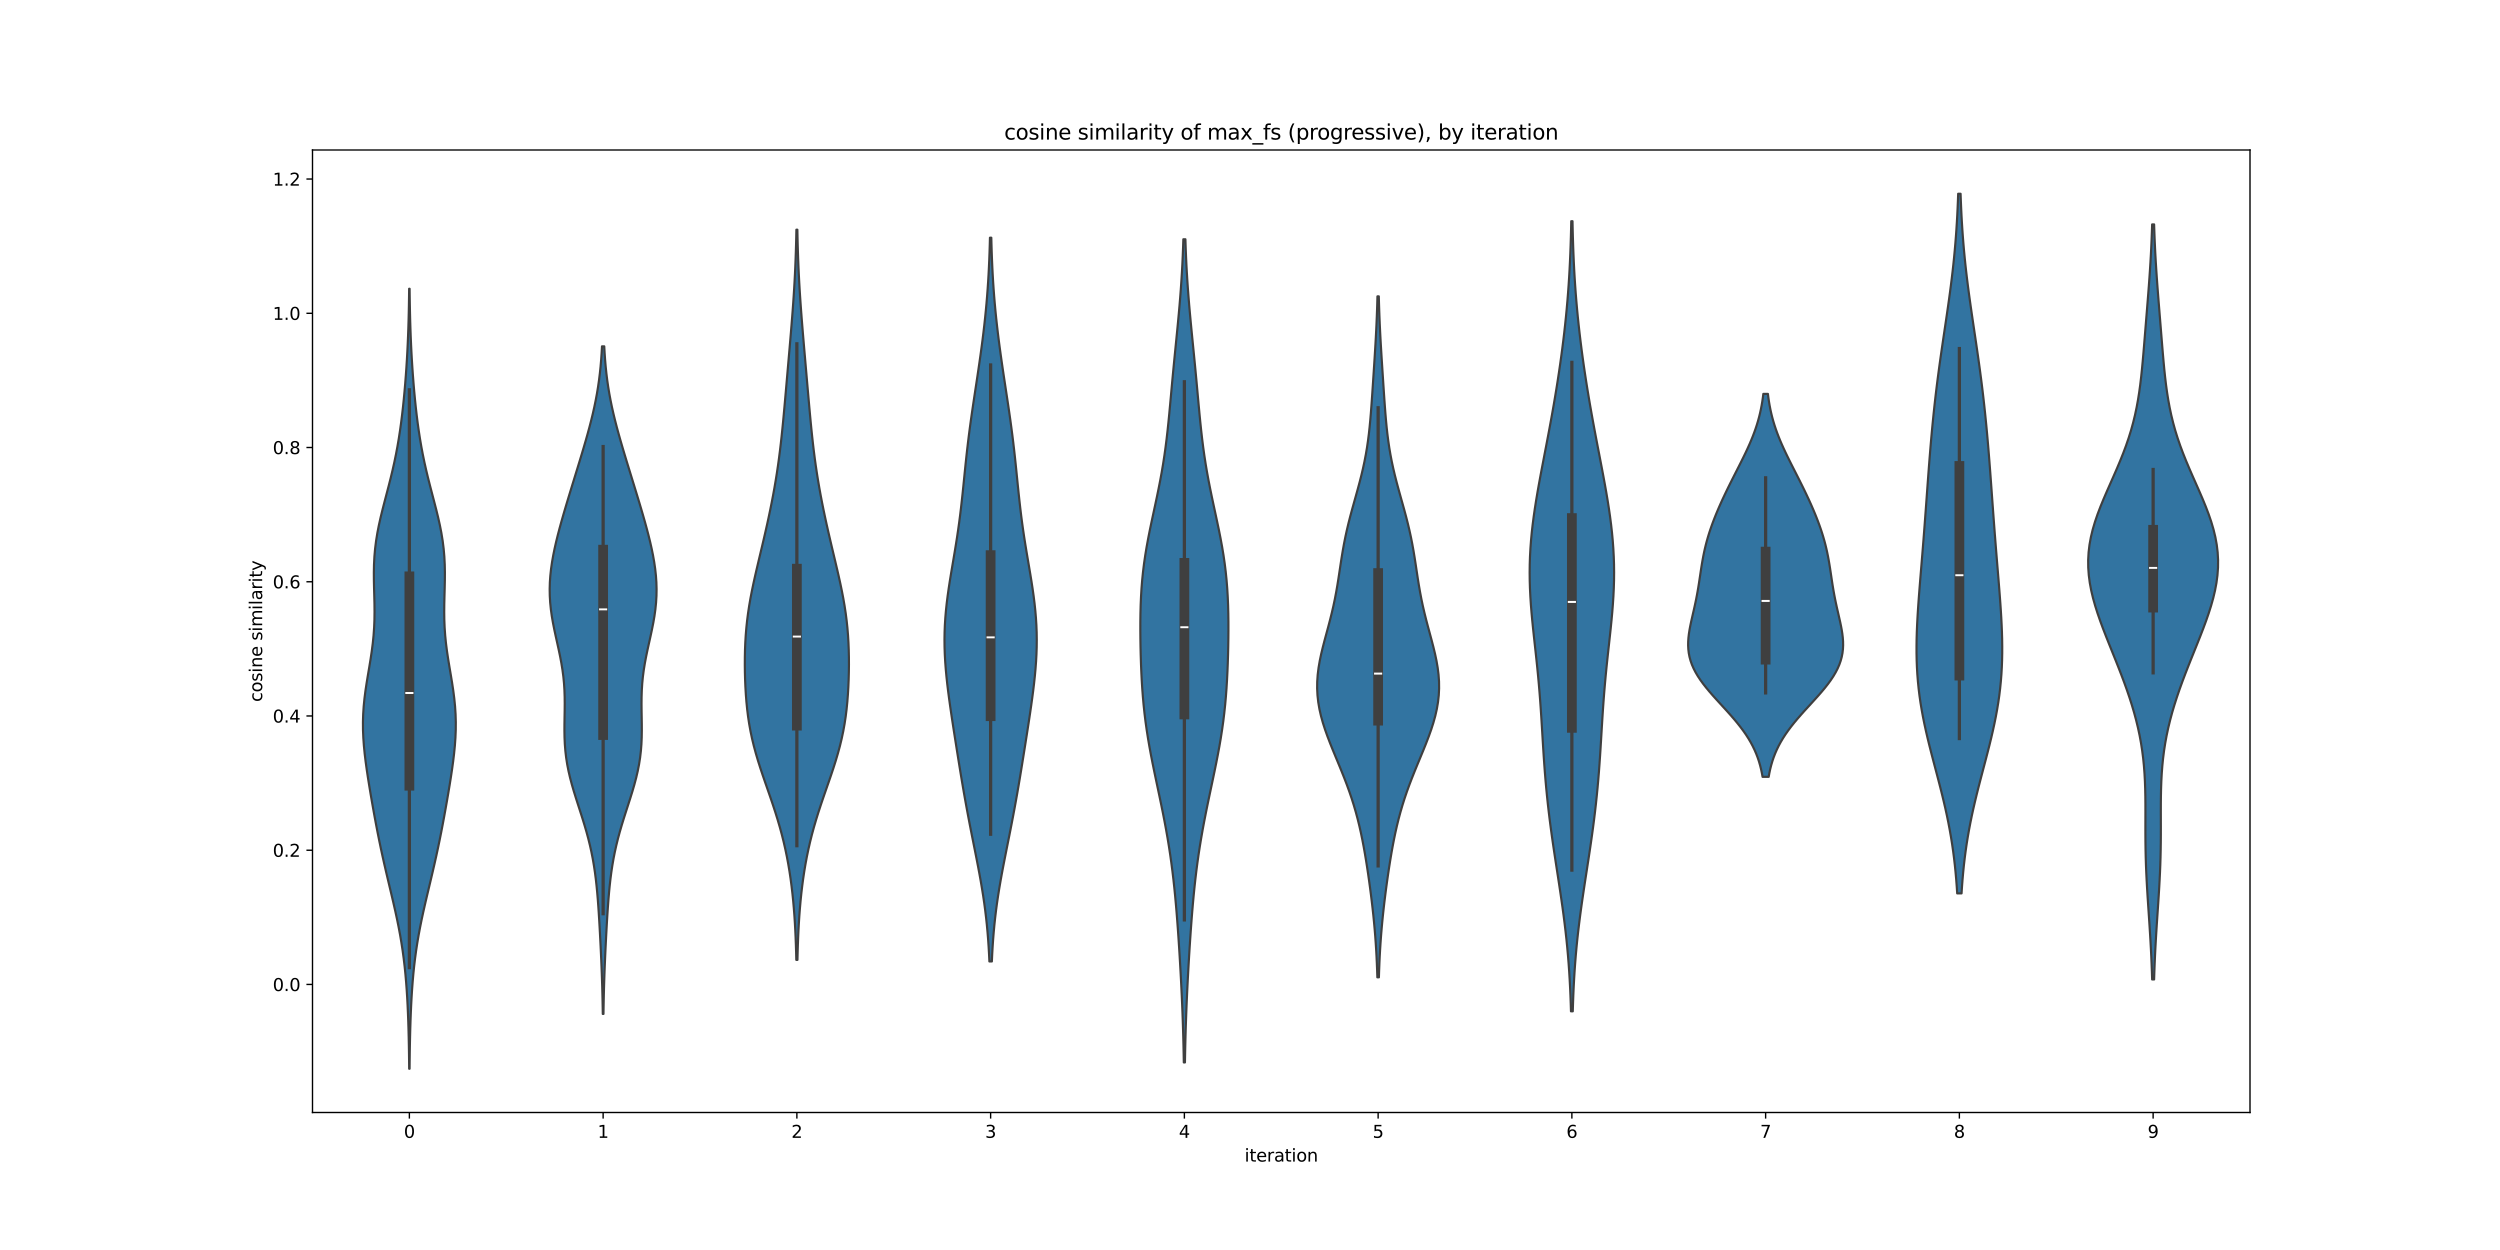 <?xml version="1.0" encoding="utf-8" standalone="no"?>
<!DOCTYPE svg PUBLIC "-//W3C//DTD SVG 1.1//EN"
  "http://www.w3.org/Graphics/SVG/1.1/DTD/svg11.dtd">
<svg xmlns:xlink="http://www.w3.org/1999/xlink" width="1440pt" height="720pt" viewBox="0 0 1440 720" xmlns="http://www.w3.org/2000/svg" version="1.1">
 <defs>
  <style type="text/css">*{stroke-linejoin: round; stroke-linecap: butt}</style>
 </defs>
 <g id="figure_1">
  <g id="patch_1">
   <path d="M 0 720 
L 1440 720 
L 1440 0 
L 0 0 
z
" style="fill: #ffffff"/>
  </g>
  <g id="axes_1">
   <g id="patch_2">
    <path d="M 180 640.8 
L 1296 640.8 
L 1296 86.4 
L 180 86.4 
z
" style="fill: #ffffff"/>
   </g>
   <g id="PolyCollection_1">
    <defs>
     <path id="m20dff32d8c" d="M 235.917 -104.4 
L 235.683 -104.4 
L 235.637 -108.938 
L 235.579 -113.476 
L 235.504 -118.014 
L 235.411 -122.552 
L 235.296 -127.09 
L 235.157 -131.628 
L 234.988 -136.167 
L 234.785 -140.705 
L 234.544 -145.243 
L 234.258 -149.781 
L 233.92 -154.319 
L 233.523 -158.857 
L 233.061 -163.395 
L 232.525 -167.933 
L 231.912 -172.471 
L 231.217 -177.009 
L 230.443 -181.547 
L 229.591 -186.085 
L 228.669 -190.623 
L 227.687 -195.162 
L 226.658 -199.7 
L 225.598 -204.238 
L 224.521 -208.776 
L 223.442 -213.314 
L 222.375 -217.852 
L 221.33 -222.39 
L 220.316 -226.928 
L 219.336 -231.466 
L 218.393 -236.004 
L 217.486 -240.542 
L 216.612 -245.08 
L 215.767 -249.618 
L 214.947 -254.157 
L 214.149 -258.695 
L 213.373 -263.233 
L 212.62 -267.771 
L 211.897 -272.309 
L 211.217 -276.847 
L 210.593 -281.385 
L 210.047 -285.923 
L 209.599 -290.461 
L 209.272 -294.999 
L 209.086 -299.537 
L 209.056 -304.075 
L 209.19 -308.613 
L 209.487 -313.152 
L 209.937 -317.69 
L 210.518 -322.228 
L 211.201 -326.766 
L 211.947 -331.304 
L 212.714 -335.842 
L 213.457 -340.38 
L 214.137 -344.918 
L 214.718 -349.456 
L 215.175 -353.994 
L 215.494 -358.532 
L 215.675 -363.07 
L 215.731 -367.608 
L 215.689 -372.147 
L 215.584 -376.685 
L 215.46 -381.223 
L 215.363 -385.761 
L 215.338 -390.299 
L 215.426 -394.837 
L 215.657 -399.375 
L 216.053 -403.913 
L 216.621 -408.451 
L 217.357 -412.989 
L 218.245 -417.527 
L 219.258 -422.065 
L 220.366 -426.603 
L 221.534 -431.142 
L 222.724 -435.68 
L 223.907 -440.218 
L 225.053 -444.756 
L 226.141 -449.294 
L 227.157 -453.832 
L 228.092 -458.37 
L 228.944 -462.908 
L 229.716 -467.446 
L 230.412 -471.984 
L 231.041 -476.522 
L 231.609 -481.06 
L 232.124 -485.598 
L 232.592 -490.137 
L 233.019 -494.675 
L 233.408 -499.213 
L 233.762 -503.751 
L 234.082 -508.289 
L 234.369 -512.827 
L 234.624 -517.365 
L 234.847 -521.903 
L 235.04 -526.441 
L 235.203 -530.979 
L 235.34 -535.517 
L 235.451 -540.055 
L 235.54 -544.593 
L 235.611 -549.132 
L 235.665 -553.67 
L 235.935 -553.67 
L 235.935 -553.67 
L 235.989 -549.132 
L 236.06 -544.593 
L 236.149 -540.055 
L 236.26 -535.517 
L 236.397 -530.979 
L 236.56 -526.441 
L 236.753 -521.903 
L 236.976 -517.365 
L 237.231 -512.827 
L 237.518 -508.289 
L 237.838 -503.751 
L 238.192 -499.213 
L 238.581 -494.675 
L 239.008 -490.137 
L 239.476 -485.598 
L 239.991 -481.06 
L 240.559 -476.522 
L 241.188 -471.984 
L 241.884 -467.446 
L 242.656 -462.908 
L 243.508 -458.37 
L 244.443 -453.832 
L 245.459 -449.294 
L 246.547 -444.756 
L 247.693 -440.218 
L 248.876 -435.68 
L 250.066 -431.142 
L 251.234 -426.603 
L 252.342 -422.065 
L 253.355 -417.527 
L 254.243 -412.989 
L 254.979 -408.451 
L 255.547 -403.913 
L 255.943 -399.375 
L 256.174 -394.837 
L 256.262 -390.299 
L 256.237 -385.761 
L 256.14 -381.223 
L 256.016 -376.685 
L 255.911 -372.147 
L 255.869 -367.608 
L 255.925 -363.07 
L 256.106 -358.532 
L 256.425 -353.994 
L 256.882 -349.456 
L 257.463 -344.918 
L 258.143 -340.38 
L 258.886 -335.842 
L 259.653 -331.304 
L 260.399 -326.766 
L 261.082 -322.228 
L 261.663 -317.69 
L 262.113 -313.152 
L 262.41 -308.613 
L 262.544 -304.075 
L 262.514 -299.537 
L 262.328 -294.999 
L 262.001 -290.461 
L 261.553 -285.923 
L 261.007 -281.385 
L 260.383 -276.847 
L 259.703 -272.309 
L 258.98 -267.771 
L 258.227 -263.233 
L 257.451 -258.695 
L 256.653 -254.157 
L 255.833 -249.618 
L 254.988 -245.08 
L 254.114 -240.542 
L 253.207 -236.004 
L 252.264 -231.466 
L 251.284 -226.928 
L 250.27 -222.39 
L 249.225 -217.852 
L 248.158 -213.314 
L 247.079 -208.776 
L 246.002 -204.238 
L 244.942 -199.7 
L 243.913 -195.162 
L 242.931 -190.623 
L 242.009 -186.085 
L 241.157 -181.547 
L 240.383 -177.009 
L 239.688 -172.471 
L 239.075 -167.933 
L 238.539 -163.395 
L 238.077 -158.857 
L 237.68 -154.319 
L 237.342 -149.781 
L 237.056 -145.243 
L 236.815 -140.705 
L 236.612 -136.167 
L 236.443 -131.628 
L 236.304 -127.09 
L 236.189 -122.552 
L 236.096 -118.014 
L 236.021 -113.476 
L 235.963 -108.938 
L 235.917 -104.4 
z
" style="stroke: #3f3f3f; stroke-width: 1.25"/>
    </defs>
    <g clip-path="url(#pefda3a4743)">
     <use xlink:href="#m20dff32d8c" x="0" y="720" style="fill: #3274a1; stroke: #3f3f3f; stroke-width: 1.25"/>
    </g>
   </g>
   <g id="PolyCollection_2">
    <defs>
     <path id="m97b3324e5d" d="M 347.597 -135.973 
L 347.203 -135.973 
L 347.142 -139.857 
L 347.068 -143.741 
L 346.98 -147.625 
L 346.877 -151.509 
L 346.759 -155.393 
L 346.625 -159.278 
L 346.477 -163.162 
L 346.316 -167.046 
L 346.142 -170.93 
L 345.958 -174.814 
L 345.763 -178.698 
L 345.559 -182.582 
L 345.345 -186.467 
L 345.119 -190.351 
L 344.876 -194.235 
L 344.612 -198.119 
L 344.321 -202.003 
L 343.992 -205.887 
L 343.616 -209.772 
L 343.183 -213.656 
L 342.681 -217.54 
L 342.1 -221.424 
L 341.432 -225.308 
L 340.668 -229.192 
L 339.807 -233.076 
L 338.85 -236.961 
L 337.801 -240.845 
L 336.671 -244.729 
L 335.478 -248.613 
L 334.241 -252.497 
L 332.988 -256.381 
L 331.745 -260.266 
L 330.543 -264.15 
L 329.413 -268.034 
L 328.383 -271.918 
L 327.477 -275.802 
L 326.714 -279.686 
L 326.103 -283.57 
L 325.649 -287.455 
L 325.343 -291.339 
L 325.171 -295.223 
L 325.108 -299.107 
L 325.124 -302.991 
L 325.183 -306.875 
L 325.248 -310.76 
L 325.281 -314.644 
L 325.247 -318.528 
L 325.118 -322.412 
L 324.872 -326.296 
L 324.497 -330.18 
L 323.992 -334.064 
L 323.364 -337.949 
L 322.632 -341.833 
L 321.823 -345.717 
L 320.968 -349.601 
L 320.105 -353.485 
L 319.272 -357.369 
L 318.504 -361.253 
L 317.836 -365.138 
L 317.295 -369.022 
L 316.903 -372.906 
L 316.673 -376.79 
L 316.612 -380.674 
L 316.719 -384.558 
L 316.989 -388.443 
L 317.411 -392.327 
L 317.972 -396.211 
L 318.654 -400.095 
L 319.443 -403.979 
L 320.322 -407.863 
L 321.277 -411.747 
L 322.294 -415.632 
L 323.36 -419.516 
L 324.466 -423.4 
L 325.602 -427.284 
L 326.761 -431.168 
L 327.937 -435.052 
L 329.123 -438.937 
L 330.316 -442.821 
L 331.511 -446.705 
L 332.704 -450.589 
L 333.89 -454.473 
L 335.064 -458.357 
L 336.22 -462.241 
L 337.35 -466.126 
L 338.447 -470.01 
L 339.502 -473.894 
L 340.505 -477.778 
L 341.448 -481.662 
L 342.323 -485.546 
L 343.123 -489.43 
L 343.844 -493.315 
L 344.484 -497.199 
L 345.043 -501.083 
L 345.522 -504.967 
L 345.926 -508.851 
L 346.261 -512.735 
L 346.533 -516.62 
L 346.751 -520.504 
L 348.049 -520.504 
L 348.049 -520.504 
L 348.267 -516.62 
L 348.539 -512.735 
L 348.874 -508.851 
L 349.278 -504.967 
L 349.757 -501.083 
L 350.316 -497.199 
L 350.956 -493.315 
L 351.677 -489.43 
L 352.477 -485.546 
L 353.352 -481.662 
L 354.295 -477.778 
L 355.298 -473.894 
L 356.353 -470.01 
L 357.45 -466.126 
L 358.58 -462.241 
L 359.736 -458.357 
L 360.91 -454.473 
L 362.096 -450.589 
L 363.289 -446.705 
L 364.484 -442.821 
L 365.677 -438.937 
L 366.863 -435.052 
L 368.039 -431.168 
L 369.198 -427.284 
L 370.334 -423.4 
L 371.44 -419.516 
L 372.506 -415.632 
L 373.523 -411.747 
L 374.478 -407.863 
L 375.357 -403.979 
L 376.146 -400.095 
L 376.828 -396.211 
L 377.389 -392.327 
L 377.811 -388.443 
L 378.081 -384.558 
L 378.188 -380.674 
L 378.127 -376.79 
L 377.897 -372.906 
L 377.505 -369.022 
L 376.964 -365.138 
L 376.296 -361.253 
L 375.528 -357.369 
L 374.695 -353.485 
L 373.832 -349.601 
L 372.977 -345.717 
L 372.168 -341.833 
L 371.436 -337.949 
L 370.808 -334.064 
L 370.303 -330.18 
L 369.928 -326.296 
L 369.682 -322.412 
L 369.553 -318.528 
L 369.519 -314.644 
L 369.552 -310.76 
L 369.617 -306.875 
L 369.676 -302.991 
L 369.692 -299.107 
L 369.629 -295.223 
L 369.457 -291.339 
L 369.151 -287.455 
L 368.697 -283.57 
L 368.086 -279.686 
L 367.323 -275.802 
L 366.417 -271.918 
L 365.387 -268.034 
L 364.257 -264.15 
L 363.055 -260.266 
L 361.812 -256.381 
L 360.559 -252.497 
L 359.322 -248.613 
L 358.129 -244.729 
L 356.999 -240.845 
L 355.95 -236.961 
L 354.993 -233.076 
L 354.132 -229.192 
L 353.368 -225.308 
L 352.7 -221.424 
L 352.119 -217.54 
L 351.617 -213.656 
L 351.184 -209.772 
L 350.808 -205.887 
L 350.479 -202.003 
L 350.188 -198.119 
L 349.924 -194.235 
L 349.681 -190.351 
L 349.455 -186.467 
L 349.241 -182.582 
L 349.037 -178.698 
L 348.842 -174.814 
L 348.658 -170.93 
L 348.484 -167.046 
L 348.323 -163.162 
L 348.175 -159.278 
L 348.041 -155.393 
L 347.923 -151.509 
L 347.82 -147.625 
L 347.732 -143.741 
L 347.658 -139.857 
L 347.597 -135.973 
z
" style="stroke: #3f3f3f; stroke-width: 1.25"/>
    </defs>
    <g clip-path="url(#pefda3a4743)">
     <use xlink:href="#m97b3324e5d" x="0" y="720" style="fill: #3274a1; stroke: #3f3f3f; stroke-width: 1.25"/>
    </g>
   </g>
   <g id="PolyCollection_3">
    <defs>
     <path id="md80c36994e" d="M 459.327 -167.107 
L 458.673 -167.107 
L 458.568 -171.355 
L 458.437 -175.604 
L 458.277 -179.852 
L 458.081 -184.1 
L 457.848 -188.349 
L 457.571 -192.597 
L 457.246 -196.846 
L 456.869 -201.094 
L 456.434 -205.342 
L 455.938 -209.591 
L 455.375 -213.839 
L 454.74 -218.088 
L 454.028 -222.336 
L 453.234 -226.584 
L 452.353 -230.833 
L 451.381 -235.081 
L 450.319 -239.33 
L 449.165 -243.578 
L 447.924 -247.826 
L 446.605 -252.075 
L 445.218 -256.323 
L 443.78 -260.571 
L 442.31 -264.82 
L 440.833 -269.068 
L 439.374 -273.317 
L 437.958 -277.565 
L 436.611 -281.813 
L 435.355 -286.062 
L 434.208 -290.31 
L 433.184 -294.559 
L 432.287 -298.807 
L 431.521 -303.055 
L 430.879 -307.304 
L 430.353 -311.552 
L 429.931 -315.801 
L 429.601 -320.049 
L 429.352 -324.297 
L 429.174 -328.546 
L 429.061 -332.794 
L 429.012 -337.043 
L 429.029 -341.291 
L 429.118 -345.539 
L 429.285 -349.788 
L 429.539 -354.036 
L 429.886 -358.284 
L 430.332 -362.533 
L 430.877 -366.781 
L 431.52 -371.03 
L 432.253 -375.278 
L 433.067 -379.526 
L 433.949 -383.775 
L 434.885 -388.023 
L 435.86 -392.272 
L 436.859 -396.52 
L 437.869 -400.768 
L 438.878 -405.017 
L 439.878 -409.265 
L 440.859 -413.514 
L 441.816 -417.762 
L 442.742 -422.01 
L 443.635 -426.259 
L 444.49 -430.507 
L 445.304 -434.756 
L 446.074 -439.004 
L 446.799 -443.252 
L 447.476 -447.501 
L 448.108 -451.749 
L 448.694 -455.997 
L 449.237 -460.246 
L 449.742 -464.494 
L 450.212 -468.743 
L 450.653 -472.991 
L 451.071 -477.239 
L 451.47 -481.488 
L 451.857 -485.736 
L 452.235 -489.985 
L 452.607 -494.233 
L 452.978 -498.481 
L 453.347 -502.73 
L 453.717 -506.978 
L 454.086 -511.227 
L 454.456 -515.475 
L 454.823 -519.723 
L 455.187 -523.972 
L 455.546 -528.22 
L 455.896 -532.469 
L 456.235 -536.717 
L 456.561 -540.965 
L 456.87 -545.214 
L 457.159 -549.462 
L 457.428 -553.71 
L 457.672 -557.959 
L 457.893 -562.207 
L 458.089 -566.456 
L 458.26 -570.704 
L 458.407 -574.952 
L 458.531 -579.201 
L 458.635 -583.449 
L 458.72 -587.698 
L 459.28 -587.698 
L 459.28 -587.698 
L 459.365 -583.449 
L 459.469 -579.201 
L 459.593 -574.952 
L 459.74 -570.704 
L 459.911 -566.456 
L 460.107 -562.207 
L 460.328 -557.959 
L 460.572 -553.71 
L 460.841 -549.462 
L 461.13 -545.214 
L 461.439 -540.965 
L 461.765 -536.717 
L 462.104 -532.469 
L 462.454 -528.22 
L 462.813 -523.972 
L 463.177 -519.723 
L 463.544 -515.475 
L 463.914 -511.227 
L 464.283 -506.978 
L 464.653 -502.73 
L 465.022 -498.481 
L 465.393 -494.233 
L 465.765 -489.985 
L 466.143 -485.736 
L 466.53 -481.488 
L 466.929 -477.239 
L 467.347 -472.991 
L 467.788 -468.743 
L 468.258 -464.494 
L 468.763 -460.246 
L 469.306 -455.997 
L 469.892 -451.749 
L 470.524 -447.501 
L 471.201 -443.252 
L 471.926 -439.004 
L 472.696 -434.756 
L 473.51 -430.507 
L 474.365 -426.259 
L 475.258 -422.01 
L 476.184 -417.762 
L 477.141 -413.514 
L 478.122 -409.265 
L 479.122 -405.017 
L 480.131 -400.768 
L 481.141 -396.52 
L 482.14 -392.272 
L 483.115 -388.023 
L 484.051 -383.775 
L 484.933 -379.526 
L 485.747 -375.278 
L 486.48 -371.03 
L 487.123 -366.781 
L 487.668 -362.533 
L 488.114 -358.284 
L 488.461 -354.036 
L 488.715 -349.788 
L 488.882 -345.539 
L 488.971 -341.291 
L 488.988 -337.043 
L 488.939 -332.794 
L 488.826 -328.546 
L 488.648 -324.297 
L 488.399 -320.049 
L 488.069 -315.801 
L 487.647 -311.552 
L 487.121 -307.304 
L 486.479 -303.055 
L 485.713 -298.807 
L 484.816 -294.559 
L 483.792 -290.31 
L 482.645 -286.062 
L 481.389 -281.813 
L 480.042 -277.565 
L 478.626 -273.317 
L 477.167 -269.068 
L 475.69 -264.82 
L 474.22 -260.571 
L 472.782 -256.323 
L 471.395 -252.075 
L 470.076 -247.826 
L 468.835 -243.578 
L 467.681 -239.33 
L 466.619 -235.081 
L 465.647 -230.833 
L 464.766 -226.584 
L 463.972 -222.336 
L 463.26 -218.088 
L 462.625 -213.839 
L 462.062 -209.591 
L 461.566 -205.342 
L 461.131 -201.094 
L 460.754 -196.846 
L 460.429 -192.597 
L 460.152 -188.349 
L 459.919 -184.1 
L 459.723 -179.852 
L 459.563 -175.604 
L 459.432 -171.355 
L 459.327 -167.107 
z
" style="stroke: #3f3f3f; stroke-width: 1.25"/>
    </defs>
    <g clip-path="url(#pefda3a4743)">
     <use xlink:href="#md80c36994e" x="0" y="720" style="fill: #3274a1; stroke: #3f3f3f; stroke-width: 1.25"/>
    </g>
   </g>
   <g id="PolyCollection_4">
    <defs>
     <path id="ma018a03227" d="M 571.313 -166.197 
L 569.887 -166.197 
L 569.688 -170.408 
L 569.447 -174.619 
L 569.159 -178.83 
L 568.821 -183.041 
L 568.428 -187.252 
L 567.979 -191.463 
L 567.472 -195.674 
L 566.908 -199.885 
L 566.288 -204.096 
L 565.617 -208.307 
L 564.898 -212.518 
L 564.139 -216.729 
L 563.348 -220.94 
L 562.532 -225.151 
L 561.7 -229.362 
L 560.86 -233.573 
L 560.02 -237.783 
L 559.187 -241.994 
L 558.367 -246.205 
L 557.563 -250.416 
L 556.778 -254.627 
L 556.013 -258.838 
L 555.268 -263.049 
L 554.541 -267.26 
L 553.831 -271.471 
L 553.135 -275.682 
L 552.449 -279.893 
L 551.772 -284.104 
L 551.102 -288.315 
L 550.437 -292.526 
L 549.777 -296.737 
L 549.124 -300.948 
L 548.48 -305.159 
L 547.85 -309.369 
L 547.238 -313.58 
L 546.653 -317.791 
L 546.102 -322.002 
L 545.594 -326.213 
L 545.141 -330.424 
L 544.751 -334.635 
L 544.435 -338.846 
L 544.203 -343.057 
L 544.063 -347.268 
L 544.02 -351.479 
L 544.079 -355.69 
L 544.24 -359.901 
L 544.503 -364.112 
L 544.862 -368.323 
L 545.31 -372.534 
L 545.837 -376.745 
L 546.431 -380.956 
L 547.077 -385.166 
L 547.761 -389.377 
L 548.467 -393.588 
L 549.181 -397.799 
L 549.889 -402.01 
L 550.578 -406.221 
L 551.24 -410.432 
L 551.868 -414.643 
L 552.456 -418.854 
L 553.006 -423.065 
L 553.517 -427.276 
L 553.995 -431.487 
L 554.447 -435.698 
L 554.881 -439.909 
L 555.305 -444.12 
L 555.729 -448.331 
L 556.16 -452.542 
L 556.608 -456.752 
L 557.076 -460.963 
L 557.57 -465.174 
L 558.091 -469.385 
L 558.639 -473.596 
L 559.213 -477.807 
L 559.81 -482.018 
L 560.425 -486.229 
L 561.053 -490.44 
L 561.688 -494.651 
L 562.327 -498.862 
L 562.962 -503.073 
L 563.588 -507.284 
L 564.202 -511.495 
L 564.798 -515.706 
L 565.374 -519.917 
L 565.924 -524.128 
L 566.446 -528.338 
L 566.938 -532.549 
L 567.397 -536.76 
L 567.822 -540.971 
L 568.212 -545.182 
L 568.566 -549.393 
L 568.884 -553.604 
L 569.166 -557.815 
L 569.414 -562.026 
L 569.629 -566.237 
L 569.814 -570.448 
L 569.971 -574.659 
L 570.102 -578.87 
L 570.21 -583.081 
L 570.99 -583.081 
L 570.99 -583.081 
L 571.098 -578.87 
L 571.229 -574.659 
L 571.386 -570.448 
L 571.571 -566.237 
L 571.786 -562.026 
L 572.034 -557.815 
L 572.316 -553.604 
L 572.634 -549.393 
L 572.988 -545.182 
L 573.378 -540.971 
L 573.803 -536.76 
L 574.262 -532.549 
L 574.754 -528.338 
L 575.276 -524.128 
L 575.826 -519.917 
L 576.402 -515.706 
L 576.998 -511.495 
L 577.612 -507.284 
L 578.238 -503.073 
L 578.873 -498.862 
L 579.512 -494.651 
L 580.147 -490.44 
L 580.775 -486.229 
L 581.39 -482.018 
L 581.987 -477.807 
L 582.561 -473.596 
L 583.109 -469.385 
L 583.63 -465.174 
L 584.124 -460.963 
L 584.592 -456.752 
L 585.04 -452.542 
L 585.471 -448.331 
L 585.895 -444.12 
L 586.319 -439.909 
L 586.753 -435.698 
L 587.205 -431.487 
L 587.683 -427.276 
L 588.194 -423.065 
L 588.744 -418.854 
L 589.332 -414.643 
L 589.96 -410.432 
L 590.622 -406.221 
L 591.311 -402.01 
L 592.019 -397.799 
L 592.733 -393.588 
L 593.439 -389.377 
L 594.123 -385.166 
L 594.769 -380.956 
L 595.363 -376.745 
L 595.89 -372.534 
L 596.338 -368.323 
L 596.697 -364.112 
L 596.96 -359.901 
L 597.121 -355.69 
L 597.18 -351.479 
L 597.137 -347.268 
L 596.997 -343.057 
L 596.765 -338.846 
L 596.449 -334.635 
L 596.059 -330.424 
L 595.606 -326.213 
L 595.098 -322.002 
L 594.547 -317.791 
L 593.962 -313.58 
L 593.35 -309.369 
L 592.72 -305.159 
L 592.076 -300.948 
L 591.423 -296.737 
L 590.763 -292.526 
L 590.098 -288.315 
L 589.428 -284.104 
L 588.751 -279.893 
L 588.065 -275.682 
L 587.369 -271.471 
L 586.659 -267.26 
L 585.932 -263.049 
L 585.187 -258.838 
L 584.422 -254.627 
L 583.637 -250.416 
L 582.833 -246.205 
L 582.013 -241.994 
L 581.18 -237.783 
L 580.34 -233.573 
L 579.5 -229.362 
L 578.668 -225.151 
L 577.852 -220.94 
L 577.061 -216.729 
L 576.302 -212.518 
L 575.583 -208.307 
L 574.912 -204.096 
L 574.292 -199.885 
L 573.728 -195.674 
L 573.221 -191.463 
L 572.772 -187.252 
L 572.379 -183.041 
L 572.041 -178.83 
L 571.753 -174.619 
L 571.512 -170.408 
L 571.313 -166.197 
z
" style="stroke: #3f3f3f; stroke-width: 1.25"/>
    </defs>
    <g clip-path="url(#pefda3a4743)">
     <use xlink:href="#ma018a03227" x="0" y="720" style="fill: #3274a1; stroke: #3f3f3f; stroke-width: 1.25"/>
    </g>
   </g>
   <g id="PolyCollection_5">
    <defs>
     <path id="md4f17e6f71" d="M 682.527 -108.038 
L 681.873 -108.038 
L 681.788 -112.828 
L 681.686 -117.617 
L 681.568 -122.406 
L 681.431 -127.196 
L 681.276 -131.985 
L 681.102 -136.774 
L 680.91 -141.564 
L 680.699 -146.353 
L 680.472 -151.142 
L 680.229 -155.932 
L 679.97 -160.721 
L 679.697 -165.51 
L 679.411 -170.3 
L 679.11 -175.089 
L 678.794 -179.879 
L 678.46 -184.668 
L 678.106 -189.457 
L 677.729 -194.247 
L 677.323 -199.036 
L 676.884 -203.825 
L 676.407 -208.615 
L 675.886 -213.404 
L 675.317 -218.193 
L 674.695 -222.983 
L 674.019 -227.772 
L 673.287 -232.561 
L 672.499 -237.351 
L 671.657 -242.14 
L 670.765 -246.929 
L 669.829 -251.719 
L 668.858 -256.508 
L 667.862 -261.298 
L 666.851 -266.087 
L 665.838 -270.876 
L 664.838 -275.666 
L 663.864 -280.455 
L 662.929 -285.244 
L 662.047 -290.034 
L 661.228 -294.823 
L 660.481 -299.612 
L 659.811 -304.402 
L 659.223 -309.191 
L 658.715 -313.98 
L 658.284 -318.77 
L 657.924 -323.559 
L 657.629 -328.349 
L 657.391 -333.138 
L 657.2 -337.927 
L 657.051 -342.717 
L 656.94 -347.506 
L 656.865 -352.295 
L 656.829 -357.085 
L 656.838 -361.874 
L 656.899 -366.663 
L 657.023 -371.453 
L 657.223 -376.242 
L 657.509 -381.031 
L 657.891 -385.821 
L 658.377 -390.61 
L 658.968 -395.4 
L 659.664 -400.189 
L 660.456 -404.978 
L 661.335 -409.768 
L 662.283 -414.557 
L 663.281 -419.346 
L 664.307 -424.136 
L 665.341 -428.925 
L 666.36 -433.714 
L 667.346 -438.504 
L 668.283 -443.293 
L 669.158 -448.082 
L 669.965 -452.872 
L 670.701 -457.661 
L 671.368 -462.45 
L 671.971 -467.24 
L 672.519 -472.029 
L 673.022 -476.819 
L 673.492 -481.608 
L 673.94 -486.397 
L 674.378 -491.187 
L 674.813 -495.976 
L 675.253 -500.765 
L 675.702 -505.555 
L 676.161 -510.344 
L 676.63 -515.133 
L 677.105 -519.923 
L 677.583 -524.712 
L 678.056 -529.501 
L 678.52 -534.291 
L 678.967 -539.08 
L 679.391 -543.87 
L 679.788 -548.659 
L 680.153 -553.448 
L 680.484 -558.238 
L 680.779 -563.027 
L 681.038 -567.816 
L 681.261 -572.606 
L 681.451 -577.395 
L 681.61 -582.184 
L 682.79 -582.184 
L 682.79 -582.184 
L 682.949 -577.395 
L 683.139 -572.606 
L 683.362 -567.816 
L 683.621 -563.027 
L 683.916 -558.238 
L 684.247 -553.448 
L 684.612 -548.659 
L 685.009 -543.87 
L 685.433 -539.08 
L 685.88 -534.291 
L 686.344 -529.501 
L 686.817 -524.712 
L 687.295 -519.923 
L 687.77 -515.133 
L 688.239 -510.344 
L 688.698 -505.555 
L 689.147 -500.765 
L 689.587 -495.976 
L 690.022 -491.187 
L 690.46 -486.397 
L 690.908 -481.608 
L 691.378 -476.819 
L 691.881 -472.029 
L 692.429 -467.24 
L 693.032 -462.45 
L 693.699 -457.661 
L 694.435 -452.872 
L 695.242 -448.082 
L 696.117 -443.293 
L 697.054 -438.504 
L 698.04 -433.714 
L 699.059 -428.925 
L 700.093 -424.136 
L 701.119 -419.346 
L 702.117 -414.557 
L 703.065 -409.768 
L 703.944 -404.978 
L 704.736 -400.189 
L 705.432 -395.4 
L 706.023 -390.61 
L 706.509 -385.821 
L 706.891 -381.031 
L 707.177 -376.242 
L 707.377 -371.453 
L 707.501 -366.663 
L 707.562 -361.874 
L 707.571 -357.085 
L 707.535 -352.295 
L 707.46 -347.506 
L 707.349 -342.717 
L 707.2 -337.927 
L 707.009 -333.138 
L 706.771 -328.349 
L 706.476 -323.559 
L 706.116 -318.77 
L 705.685 -313.98 
L 705.177 -309.191 
L 704.589 -304.402 
L 703.919 -299.612 
L 703.172 -294.823 
L 702.353 -290.034 
L 701.471 -285.244 
L 700.536 -280.455 
L 699.562 -275.666 
L 698.562 -270.876 
L 697.549 -266.087 
L 696.538 -261.298 
L 695.542 -256.508 
L 694.571 -251.719 
L 693.635 -246.929 
L 692.743 -242.14 
L 691.901 -237.351 
L 691.113 -232.561 
L 690.381 -227.772 
L 689.705 -222.983 
L 689.083 -218.193 
L 688.514 -213.404 
L 687.993 -208.615 
L 687.516 -203.825 
L 687.077 -199.036 
L 686.671 -194.247 
L 686.294 -189.457 
L 685.94 -184.668 
L 685.606 -179.879 
L 685.29 -175.089 
L 684.989 -170.3 
L 684.703 -165.51 
L 684.43 -160.721 
L 684.171 -155.932 
L 683.928 -151.142 
L 683.701 -146.353 
L 683.49 -141.564 
L 683.298 -136.774 
L 683.124 -131.985 
L 682.969 -127.196 
L 682.832 -122.406 
L 682.714 -117.617 
L 682.612 -112.828 
L 682.527 -108.038 
z
" style="stroke: #3f3f3f; stroke-width: 1.25"/>
    </defs>
    <g clip-path="url(#pefda3a4743)">
     <use xlink:href="#md4f17e6f71" x="0" y="720" style="fill: #3274a1; stroke: #3f3f3f; stroke-width: 1.25"/>
    </g>
   </g>
   <g id="PolyCollection_6">
    <defs>
     <path id="mfaa3cac27a" d="M 794.244 -157.059 
L 793.356 -157.059 
L 793.227 -161.021 
L 793.072 -164.983 
L 792.886 -168.945 
L 792.667 -172.907 
L 792.414 -176.869 
L 792.125 -180.831 
L 791.799 -184.793 
L 791.439 -188.755 
L 791.043 -192.717 
L 790.615 -196.679 
L 790.157 -200.641 
L 789.67 -204.603 
L 789.156 -208.565 
L 788.617 -212.527 
L 788.051 -216.489 
L 787.457 -220.451 
L 786.832 -224.413 
L 786.17 -228.375 
L 785.464 -232.337 
L 784.706 -236.299 
L 783.886 -240.261 
L 782.995 -244.223 
L 782.024 -248.185 
L 780.964 -252.147 
L 779.81 -256.109 
L 778.56 -260.071 
L 777.214 -264.033 
L 775.778 -267.995 
L 774.262 -271.957 
L 772.682 -275.919 
L 771.057 -279.881 
L 769.413 -283.843 
L 767.778 -287.805 
L 766.184 -291.767 
L 764.664 -295.729 
L 763.252 -299.691 
L 761.982 -303.653 
L 760.885 -307.615 
L 759.988 -311.577 
L 759.312 -315.539 
L 758.872 -319.501 
L 758.675 -323.463 
L 758.721 -327.425 
L 758.997 -331.387 
L 759.487 -335.349 
L 760.164 -339.311 
L 760.995 -343.273 
L 761.944 -347.235 
L 762.971 -351.197 
L 764.038 -355.159 
L 765.108 -359.121 
L 766.148 -363.083 
L 767.134 -367.045 
L 768.048 -371.007 
L 768.883 -374.969 
L 769.638 -378.931 
L 770.324 -382.893 
L 770.957 -386.855 
L 771.557 -390.817 
L 772.15 -394.779 
L 772.761 -398.741 
L 773.413 -402.703 
L 774.124 -406.665 
L 774.909 -410.627 
L 775.772 -414.589 
L 776.712 -418.551 
L 777.722 -422.513 
L 778.786 -426.475 
L 779.885 -430.437 
L 780.995 -434.399 
L 782.093 -438.361 
L 783.155 -442.323 
L 784.162 -446.285 
L 785.097 -450.247 
L 785.948 -454.209 
L 786.708 -458.171 
L 787.378 -462.133 
L 787.96 -466.095 
L 788.464 -470.057 
L 788.898 -474.019 
L 789.276 -477.981 
L 789.611 -481.943 
L 789.914 -485.905 
L 790.197 -489.867 
L 790.467 -493.829 
L 790.731 -497.791 
L 790.992 -501.753 
L 791.252 -505.715 
L 791.509 -509.677 
L 791.763 -513.639 
L 792.01 -517.601 
L 792.247 -521.563 
L 792.47 -525.525 
L 792.676 -529.487 
L 792.864 -533.449 
L 793.031 -537.411 
L 793.177 -541.373 
L 793.303 -545.335 
L 793.41 -549.297 
L 794.19 -549.297 
L 794.19 -549.297 
L 794.297 -545.335 
L 794.423 -541.373 
L 794.569 -537.411 
L 794.736 -533.449 
L 794.924 -529.487 
L 795.13 -525.525 
L 795.353 -521.563 
L 795.59 -517.601 
L 795.837 -513.639 
L 796.091 -509.677 
L 796.348 -505.715 
L 796.608 -501.753 
L 796.869 -497.791 
L 797.133 -493.829 
L 797.403 -489.867 
L 797.686 -485.905 
L 797.989 -481.943 
L 798.324 -477.981 
L 798.702 -474.019 
L 799.136 -470.057 
L 799.64 -466.095 
L 800.222 -462.133 
L 800.892 -458.171 
L 801.652 -454.209 
L 802.503 -450.247 
L 803.438 -446.285 
L 804.445 -442.323 
L 805.507 -438.361 
L 806.605 -434.399 
L 807.715 -430.437 
L 808.814 -426.475 
L 809.878 -422.513 
L 810.888 -418.551 
L 811.828 -414.589 
L 812.691 -410.627 
L 813.476 -406.665 
L 814.187 -402.703 
L 814.839 -398.741 
L 815.45 -394.779 
L 816.043 -390.817 
L 816.643 -386.855 
L 817.276 -382.893 
L 817.962 -378.931 
L 818.717 -374.969 
L 819.552 -371.007 
L 820.466 -367.045 
L 821.452 -363.083 
L 822.492 -359.121 
L 823.562 -355.159 
L 824.629 -351.197 
L 825.656 -347.235 
L 826.605 -343.273 
L 827.436 -339.311 
L 828.113 -335.349 
L 828.603 -331.387 
L 828.879 -327.425 
L 828.925 -323.463 
L 828.728 -319.501 
L 828.288 -315.539 
L 827.612 -311.577 
L 826.715 -307.615 
L 825.618 -303.653 
L 824.348 -299.691 
L 822.936 -295.729 
L 821.416 -291.767 
L 819.822 -287.805 
L 818.187 -283.843 
L 816.543 -279.881 
L 814.918 -275.919 
L 813.338 -271.957 
L 811.822 -267.995 
L 810.386 -264.033 
L 809.04 -260.071 
L 807.79 -256.109 
L 806.636 -252.147 
L 805.576 -248.185 
L 804.605 -244.223 
L 803.714 -240.261 
L 802.894 -236.299 
L 802.136 -232.337 
L 801.43 -228.375 
L 800.768 -224.413 
L 800.143 -220.451 
L 799.549 -216.489 
L 798.983 -212.527 
L 798.444 -208.565 
L 797.93 -204.603 
L 797.443 -200.641 
L 796.985 -196.679 
L 796.557 -192.717 
L 796.161 -188.755 
L 795.801 -184.793 
L 795.475 -180.831 
L 795.186 -176.869 
L 794.933 -172.907 
L 794.714 -168.945 
L 794.528 -164.983 
L 794.373 -161.021 
L 794.244 -157.059 
z
" style="stroke: #3f3f3f; stroke-width: 1.25"/>
    </defs>
    <g clip-path="url(#pefda3a4743)">
     <use xlink:href="#mfaa3cac27a" x="0" y="720" style="fill: #3274a1; stroke: #3f3f3f; stroke-width: 1.25"/>
    </g>
   </g>
   <g id="PolyCollection_7">
    <defs>
     <path id="m6edf0075b4" d="M 905.915 -137.478 
L 904.885 -137.478 
L 904.743 -142.075 
L 904.571 -146.673 
L 904.366 -151.27 
L 904.123 -155.867 
L 903.841 -160.464 
L 903.516 -165.061 
L 903.147 -169.658 
L 902.732 -174.255 
L 902.272 -178.853 
L 901.767 -183.45 
L 901.22 -188.047 
L 900.634 -192.644 
L 900.013 -197.241 
L 899.362 -201.838 
L 898.687 -206.435 
L 897.995 -211.032 
L 897.292 -215.63 
L 896.585 -220.227 
L 895.881 -224.824 
L 895.188 -229.421 
L 894.51 -234.018 
L 893.855 -238.615 
L 893.226 -243.212 
L 892.63 -247.81 
L 892.068 -252.407 
L 891.543 -257.004 
L 891.057 -261.601 
L 890.609 -266.198 
L 890.199 -270.795 
L 889.824 -275.392 
L 889.481 -279.989 
L 889.165 -284.587 
L 888.869 -289.184 
L 888.586 -293.781 
L 888.31 -298.378 
L 888.031 -302.975 
L 887.743 -307.572 
L 887.438 -312.169 
L 887.109 -316.767 
L 886.751 -321.364 
L 886.363 -325.961 
L 885.942 -330.558 
L 885.491 -335.155 
L 885.014 -339.752 
L 884.519 -344.349 
L 884.014 -348.946 
L 883.511 -353.544 
L 883.022 -358.141 
L 882.56 -362.738 
L 882.14 -367.335 
L 881.775 -371.932 
L 881.476 -376.529 
L 881.254 -381.126 
L 881.118 -385.724 
L 881.074 -390.321 
L 881.127 -394.918 
L 881.278 -399.515 
L 881.526 -404.112 
L 881.869 -408.709 
L 882.302 -413.306 
L 882.819 -417.903 
L 883.412 -422.501 
L 884.074 -427.098 
L 884.795 -431.695 
L 885.566 -436.292 
L 886.378 -440.889 
L 887.22 -445.486 
L 888.085 -450.083 
L 888.963 -454.681 
L 889.846 -459.278 
L 890.729 -463.875 
L 891.605 -468.472 
L 892.469 -473.069 
L 893.316 -477.666 
L 894.144 -482.263 
L 894.95 -486.86 
L 895.732 -491.458 
L 896.489 -496.055 
L 897.218 -500.652 
L 897.921 -505.249 
L 898.594 -509.846 
L 899.238 -514.443 
L 899.851 -519.04 
L 900.432 -523.638 
L 900.98 -528.235 
L 901.495 -532.832 
L 901.974 -537.429 
L 902.416 -542.026 
L 902.823 -546.623 
L 903.192 -551.22 
L 903.525 -555.817 
L 903.822 -560.415 
L 904.084 -565.012 
L 904.314 -569.609 
L 904.512 -574.206 
L 904.681 -578.803 
L 904.824 -583.4 
L 904.944 -587.997 
L 905.042 -592.595 
L 905.758 -592.595 
L 905.758 -592.595 
L 905.856 -587.997 
L 905.976 -583.4 
L 906.119 -578.803 
L 906.288 -574.206 
L 906.486 -569.609 
L 906.716 -565.012 
L 906.978 -560.415 
L 907.275 -555.817 
L 907.608 -551.22 
L 907.977 -546.623 
L 908.384 -542.026 
L 908.826 -537.429 
L 909.305 -532.832 
L 909.82 -528.235 
L 910.368 -523.638 
L 910.949 -519.04 
L 911.562 -514.443 
L 912.206 -509.846 
L 912.879 -505.249 
L 913.582 -500.652 
L 914.311 -496.055 
L 915.068 -491.458 
L 915.85 -486.86 
L 916.656 -482.263 
L 917.484 -477.666 
L 918.331 -473.069 
L 919.195 -468.472 
L 920.071 -463.875 
L 920.954 -459.278 
L 921.837 -454.681 
L 922.715 -450.083 
L 923.58 -445.486 
L 924.422 -440.889 
L 925.234 -436.292 
L 926.005 -431.695 
L 926.726 -427.098 
L 927.388 -422.501 
L 927.981 -417.903 
L 928.498 -413.306 
L 928.931 -408.709 
L 929.274 -404.112 
L 929.522 -399.515 
L 929.673 -394.918 
L 929.726 -390.321 
L 929.682 -385.724 
L 929.546 -381.126 
L 929.324 -376.529 
L 929.025 -371.932 
L 928.66 -367.335 
L 928.24 -362.738 
L 927.778 -358.141 
L 927.289 -353.544 
L 926.786 -348.946 
L 926.281 -344.349 
L 925.786 -339.752 
L 925.309 -335.155 
L 924.858 -330.558 
L 924.437 -325.961 
L 924.049 -321.364 
L 923.691 -316.767 
L 923.362 -312.169 
L 923.057 -307.572 
L 922.769 -302.975 
L 922.49 -298.378 
L 922.214 -293.781 
L 921.931 -289.184 
L 921.635 -284.587 
L 921.319 -279.989 
L 920.976 -275.392 
L 920.601 -270.795 
L 920.191 -266.198 
L 919.743 -261.601 
L 919.257 -257.004 
L 918.732 -252.407 
L 918.17 -247.81 
L 917.574 -243.212 
L 916.945 -238.615 
L 916.29 -234.018 
L 915.612 -229.421 
L 914.919 -224.824 
L 914.215 -220.227 
L 913.508 -215.63 
L 912.805 -211.032 
L 912.113 -206.435 
L 911.438 -201.838 
L 910.787 -197.241 
L 910.166 -192.644 
L 909.58 -188.047 
L 909.033 -183.45 
L 908.528 -178.853 
L 908.068 -174.255 
L 907.653 -169.658 
L 907.284 -165.061 
L 906.959 -160.464 
L 906.677 -155.867 
L 906.434 -151.27 
L 906.229 -146.673 
L 906.057 -142.075 
L 905.915 -137.478 
z
" style="stroke: #3f3f3f; stroke-width: 1.25"/>
    </defs>
    <g clip-path="url(#pefda3a4743)">
     <use xlink:href="#m6edf0075b4" x="0" y="720" style="fill: #3274a1; stroke: #3f3f3f; stroke-width: 1.25"/>
    </g>
   </g>
   <g id="PolyCollection_8">
    <defs>
     <path id="m5bd612ab21" d="M 1018.763 -272.539 
L 1015.237 -272.539 
L 1014.832 -274.767 
L 1014.353 -276.995 
L 1013.794 -279.223 
L 1013.144 -281.451 
L 1012.396 -283.679 
L 1011.542 -285.907 
L 1010.577 -288.135 
L 1009.495 -290.363 
L 1008.293 -292.591 
L 1006.969 -294.819 
L 1005.525 -297.047 
L 1003.964 -299.275 
L 1002.292 -301.503 
L 1000.519 -303.731 
L 998.658 -305.959 
L 996.722 -308.187 
L 994.731 -310.415 
L 992.703 -312.643 
L 990.662 -314.871 
L 988.631 -317.099 
L 986.634 -319.327 
L 984.696 -321.555 
L 982.841 -323.782 
L 981.091 -326.01 
L 979.468 -328.238 
L 977.99 -330.466 
L 976.671 -332.694 
L 975.523 -334.922 
L 974.554 -337.15 
L 973.767 -339.378 
L 973.16 -341.606 
L 972.73 -343.834 
L 972.467 -346.062 
L 972.36 -348.29 
L 972.394 -350.518 
L 972.551 -352.746 
L 972.815 -354.974 
L 973.164 -357.202 
L 973.581 -359.43 
L 974.046 -361.658 
L 974.542 -363.886 
L 975.052 -366.114 
L 975.564 -368.342 
L 976.065 -370.57 
L 976.548 -372.798 
L 977.006 -375.026 
L 977.437 -377.254 
L 977.841 -379.482 
L 978.218 -381.71 
L 978.575 -383.938 
L 978.915 -386.166 
L 979.248 -388.394 
L 979.58 -390.622 
L 979.921 -392.85 
L 980.278 -395.078 
L 980.659 -397.306 
L 981.072 -399.534 
L 981.522 -401.762 
L 982.015 -403.99 
L 982.554 -406.218 
L 983.14 -408.445 
L 983.776 -410.673 
L 984.459 -412.901 
L 985.191 -415.129 
L 985.967 -417.357 
L 986.786 -419.585 
L 987.646 -421.813 
L 988.543 -424.041 
L 989.475 -426.269 
L 990.439 -428.497 
L 991.432 -430.725 
L 992.453 -432.953 
L 993.499 -435.181 
L 994.567 -437.409 
L 995.655 -439.637 
L 996.76 -441.865 
L 997.878 -444.093 
L 999.006 -446.321 
L 1000.139 -448.549 
L 1001.272 -450.777 
L 1002.398 -453.005 
L 1003.512 -455.233 
L 1004.608 -457.461 
L 1005.677 -459.689 
L 1006.714 -461.917 
L 1007.712 -464.145 
L 1008.665 -466.373 
L 1009.569 -468.601 
L 1010.418 -470.829 
L 1011.209 -473.057 
L 1011.941 -475.285 
L 1012.611 -477.513 
L 1013.22 -479.741 
L 1013.768 -481.969 
L 1014.257 -484.197 
L 1014.689 -486.425 
L 1015.068 -488.653 
L 1015.397 -490.881 
L 1015.68 -493.108 
L 1018.32 -493.108 
L 1018.32 -493.108 
L 1018.603 -490.881 
L 1018.932 -488.653 
L 1019.311 -486.425 
L 1019.743 -484.197 
L 1020.232 -481.969 
L 1020.78 -479.741 
L 1021.389 -477.513 
L 1022.059 -475.285 
L 1022.791 -473.057 
L 1023.582 -470.829 
L 1024.431 -468.601 
L 1025.335 -466.373 
L 1026.288 -464.145 
L 1027.286 -461.917 
L 1028.323 -459.689 
L 1029.392 -457.461 
L 1030.488 -455.233 
L 1031.602 -453.005 
L 1032.728 -450.777 
L 1033.861 -448.549 
L 1034.994 -446.321 
L 1036.122 -444.093 
L 1037.24 -441.865 
L 1038.345 -439.637 
L 1039.433 -437.409 
L 1040.501 -435.181 
L 1041.547 -432.953 
L 1042.568 -430.725 
L 1043.561 -428.497 
L 1044.525 -426.269 
L 1045.457 -424.041 
L 1046.354 -421.813 
L 1047.214 -419.585 
L 1048.033 -417.357 
L 1048.809 -415.129 
L 1049.541 -412.901 
L 1050.224 -410.673 
L 1050.86 -408.445 
L 1051.446 -406.218 
L 1051.985 -403.99 
L 1052.478 -401.762 
L 1052.928 -399.534 
L 1053.341 -397.306 
L 1053.722 -395.078 
L 1054.079 -392.85 
L 1054.42 -390.622 
L 1054.752 -388.394 
L 1055.085 -386.166 
L 1055.425 -383.938 
L 1055.782 -381.71 
L 1056.159 -379.482 
L 1056.563 -377.254 
L 1056.994 -375.026 
L 1057.452 -372.798 
L 1057.935 -370.57 
L 1058.436 -368.342 
L 1058.948 -366.114 
L 1059.458 -363.886 
L 1059.954 -361.658 
L 1060.419 -359.43 
L 1060.836 -357.202 
L 1061.185 -354.974 
L 1061.449 -352.746 
L 1061.606 -350.518 
L 1061.64 -348.29 
L 1061.533 -346.062 
L 1061.27 -343.834 
L 1060.84 -341.606 
L 1060.233 -339.378 
L 1059.446 -337.15 
L 1058.477 -334.922 
L 1057.329 -332.694 
L 1056.01 -330.466 
L 1054.532 -328.238 
L 1052.909 -326.01 
L 1051.159 -323.782 
L 1049.304 -321.555 
L 1047.366 -319.327 
L 1045.369 -317.099 
L 1043.338 -314.871 
L 1041.297 -312.643 
L 1039.269 -310.415 
L 1037.278 -308.187 
L 1035.342 -305.959 
L 1033.481 -303.731 
L 1031.708 -301.503 
L 1030.036 -299.275 
L 1028.475 -297.047 
L 1027.031 -294.819 
L 1025.707 -292.591 
L 1024.505 -290.363 
L 1023.423 -288.135 
L 1022.458 -285.907 
L 1021.604 -283.679 
L 1020.856 -281.451 
L 1020.206 -279.223 
L 1019.647 -276.995 
L 1019.168 -274.767 
L 1018.763 -272.539 
z
" style="stroke: #3f3f3f; stroke-width: 1.25"/>
    </defs>
    <g clip-path="url(#pefda3a4743)">
     <use xlink:href="#m5bd612ab21" x="0" y="720" style="fill: #3274a1; stroke: #3f3f3f; stroke-width: 1.25"/>
    </g>
   </g>
   <g id="PolyCollection_9">
    <defs>
     <path id="m30eba93323" d="M 1129.855 -205.409 
L 1127.345 -205.409 
L 1127.075 -209.48 
L 1126.761 -213.55 
L 1126.399 -217.621 
L 1125.985 -221.692 
L 1125.514 -225.762 
L 1124.986 -229.833 
L 1124.396 -233.904 
L 1123.745 -237.974 
L 1123.032 -242.045 
L 1122.257 -246.115 
L 1121.424 -250.186 
L 1120.535 -254.257 
L 1119.596 -258.327 
L 1118.613 -262.398 
L 1117.593 -266.468 
L 1116.545 -270.539 
L 1115.479 -274.61 
L 1114.406 -278.68 
L 1113.335 -282.751 
L 1112.28 -286.822 
L 1111.251 -290.892 
L 1110.259 -294.963 
L 1109.315 -299.033 
L 1108.428 -303.104 
L 1107.608 -307.175 
L 1106.862 -311.245 
L 1106.195 -315.316 
L 1105.612 -319.386 
L 1105.116 -323.457 
L 1104.708 -327.528 
L 1104.386 -331.598 
L 1104.15 -335.669 
L 1103.996 -339.739 
L 1103.918 -343.81 
L 1103.912 -347.881 
L 1103.97 -351.951 
L 1104.087 -356.022 
L 1104.254 -360.093 
L 1104.465 -364.163 
L 1104.711 -368.234 
L 1104.987 -372.304 
L 1105.285 -376.375 
L 1105.599 -380.446 
L 1105.925 -384.516 
L 1106.258 -388.587 
L 1106.593 -392.657 
L 1106.929 -396.728 
L 1107.261 -400.799 
L 1107.59 -404.869 
L 1107.913 -408.94 
L 1108.23 -413.011 
L 1108.541 -417.081 
L 1108.847 -421.152 
L 1109.149 -425.222 
L 1109.447 -429.293 
L 1109.744 -433.364 
L 1110.04 -437.434 
L 1110.337 -441.505 
L 1110.638 -445.575 
L 1110.944 -449.646 
L 1111.257 -453.717 
L 1111.58 -457.787 
L 1111.914 -461.858 
L 1112.261 -465.929 
L 1112.622 -469.999 
L 1113.001 -474.07 
L 1113.397 -478.14 
L 1113.812 -482.211 
L 1114.247 -486.282 
L 1114.703 -490.352 
L 1115.181 -494.423 
L 1115.679 -498.493 
L 1116.197 -502.564 
L 1116.735 -506.635 
L 1117.291 -510.705 
L 1117.862 -514.776 
L 1118.447 -518.846 
L 1119.041 -522.917 
L 1119.642 -526.988 
L 1120.246 -531.058 
L 1120.849 -535.129 
L 1121.446 -539.2 
L 1122.033 -543.27 
L 1122.606 -547.341 
L 1123.161 -551.411 
L 1123.694 -555.482 
L 1124.203 -559.553 
L 1124.684 -563.623 
L 1125.135 -567.694 
L 1125.554 -571.764 
L 1125.941 -575.835 
L 1126.294 -579.906 
L 1126.615 -583.976 
L 1126.903 -588.047 
L 1127.159 -592.118 
L 1127.386 -596.188 
L 1127.584 -600.259 
L 1127.757 -604.329 
L 1127.905 -608.4 
L 1129.295 -608.4 
L 1129.295 -608.4 
L 1129.443 -604.329 
L 1129.616 -600.259 
L 1129.814 -596.188 
L 1130.041 -592.118 
L 1130.297 -588.047 
L 1130.585 -583.976 
L 1130.906 -579.906 
L 1131.259 -575.835 
L 1131.646 -571.764 
L 1132.065 -567.694 
L 1132.516 -563.623 
L 1132.997 -559.553 
L 1133.506 -555.482 
L 1134.039 -551.411 
L 1134.594 -547.341 
L 1135.167 -543.27 
L 1135.754 -539.2 
L 1136.351 -535.129 
L 1136.954 -531.058 
L 1137.558 -526.988 
L 1138.159 -522.917 
L 1138.753 -518.846 
L 1139.338 -514.776 
L 1139.909 -510.705 
L 1140.465 -506.635 
L 1141.003 -502.564 
L 1141.521 -498.493 
L 1142.019 -494.423 
L 1142.497 -490.352 
L 1142.953 -486.282 
L 1143.388 -482.211 
L 1143.803 -478.14 
L 1144.199 -474.07 
L 1144.578 -469.999 
L 1144.939 -465.929 
L 1145.286 -461.858 
L 1145.62 -457.787 
L 1145.943 -453.717 
L 1146.256 -449.646 
L 1146.562 -445.575 
L 1146.863 -441.505 
L 1147.16 -437.434 
L 1147.456 -433.364 
L 1147.753 -429.293 
L 1148.051 -425.222 
L 1148.353 -421.152 
L 1148.659 -417.081 
L 1148.97 -413.011 
L 1149.287 -408.94 
L 1149.61 -404.869 
L 1149.939 -400.799 
L 1150.271 -396.728 
L 1150.607 -392.657 
L 1150.942 -388.587 
L 1151.275 -384.516 
L 1151.601 -380.446 
L 1151.915 -376.375 
L 1152.213 -372.304 
L 1152.489 -368.234 
L 1152.735 -364.163 
L 1152.946 -360.093 
L 1153.113 -356.022 
L 1153.23 -351.951 
L 1153.288 -347.881 
L 1153.282 -343.81 
L 1153.204 -339.739 
L 1153.05 -335.669 
L 1152.814 -331.598 
L 1152.492 -327.528 
L 1152.084 -323.457 
L 1151.588 -319.386 
L 1151.005 -315.316 
L 1150.338 -311.245 
L 1149.592 -307.175 
L 1148.772 -303.104 
L 1147.885 -299.033 
L 1146.941 -294.963 
L 1145.949 -290.892 
L 1144.92 -286.822 
L 1143.865 -282.751 
L 1142.794 -278.68 
L 1141.721 -274.61 
L 1140.655 -270.539 
L 1139.607 -266.468 
L 1138.587 -262.398 
L 1137.604 -258.327 
L 1136.665 -254.257 
L 1135.776 -250.186 
L 1134.943 -246.115 
L 1134.168 -242.045 
L 1133.455 -237.974 
L 1132.804 -233.904 
L 1132.214 -229.833 
L 1131.686 -225.762 
L 1131.215 -221.692 
L 1130.801 -217.621 
L 1130.439 -213.55 
L 1130.125 -209.48 
L 1129.855 -205.409 
z
" style="stroke: #3f3f3f; stroke-width: 1.25"/>
    </defs>
    <g clip-path="url(#pefda3a4743)">
     <use xlink:href="#m30eba93323" x="0" y="720" style="fill: #3274a1; stroke: #3f3f3f; stroke-width: 1.25"/>
    </g>
   </g>
   <g id="PolyCollection_10">
    <defs>
     <path id="m790a748b73" d="M 1240.764 -155.83 
L 1239.636 -155.83 
L 1239.494 -160.223 
L 1239.327 -164.616 
L 1239.136 -169.009 
L 1238.92 -173.402 
L 1238.68 -177.795 
L 1238.419 -182.188 
L 1238.141 -186.581 
L 1237.851 -190.974 
L 1237.556 -195.367 
L 1237.261 -199.76 
L 1236.976 -204.153 
L 1236.708 -208.546 
L 1236.464 -212.939 
L 1236.252 -217.332 
L 1236.075 -221.725 
L 1235.938 -226.118 
L 1235.841 -230.511 
L 1235.78 -234.904 
L 1235.752 -239.297 
L 1235.748 -243.69 
L 1235.756 -248.083 
L 1235.764 -252.476 
L 1235.756 -256.869 
L 1235.715 -261.262 
L 1235.626 -265.655 
L 1235.47 -270.048 
L 1235.233 -274.441 
L 1234.9 -278.834 
L 1234.459 -283.226 
L 1233.901 -287.619 
L 1233.219 -292.012 
L 1232.409 -296.405 
L 1231.472 -300.798 
L 1230.409 -305.191 
L 1229.225 -309.584 
L 1227.926 -313.977 
L 1226.521 -318.37 
L 1225.021 -322.763 
L 1223.438 -327.156 
L 1221.785 -331.549 
L 1220.077 -335.942 
L 1218.33 -340.335 
L 1216.563 -344.728 
L 1214.795 -349.121 
L 1213.05 -353.514 
L 1211.351 -357.907 
L 1209.726 -362.3 
L 1208.203 -366.693 
L 1206.812 -371.086 
L 1205.582 -375.479 
L 1204.543 -379.872 
L 1203.721 -384.265 
L 1203.143 -388.658 
L 1202.826 -393.051 
L 1202.785 -397.444 
L 1203.027 -401.837 
L 1203.552 -406.23 
L 1204.351 -410.623 
L 1205.409 -415.016 
L 1206.702 -419.409 
L 1208.2 -423.802 
L 1209.869 -428.195 
L 1211.669 -432.588 
L 1213.559 -436.981 
L 1215.498 -441.374 
L 1217.443 -445.767 
L 1219.358 -450.16 
L 1221.208 -454.553 
L 1222.963 -458.946 
L 1224.602 -463.339 
L 1226.107 -467.732 
L 1227.469 -472.125 
L 1228.683 -476.518 
L 1229.753 -480.911 
L 1230.684 -485.304 
L 1231.489 -489.697 
L 1232.183 -494.09 
L 1232.782 -498.483 
L 1233.303 -502.876 
L 1233.764 -507.269 
L 1234.18 -511.662 
L 1234.567 -516.055 
L 1234.936 -520.448 
L 1235.295 -524.841 
L 1235.651 -529.234 
L 1236.007 -533.627 
L 1236.364 -538.02 
L 1236.72 -542.413 
L 1237.073 -546.806 
L 1237.419 -551.199 
L 1237.754 -555.592 
L 1238.072 -559.985 
L 1238.371 -564.378 
L 1238.646 -568.771 
L 1238.897 -573.164 
L 1239.12 -577.557 
L 1239.317 -581.95 
L 1239.487 -586.343 
L 1239.632 -590.736 
L 1240.768 -590.736 
L 1240.768 -590.736 
L 1240.913 -586.343 
L 1241.083 -581.95 
L 1241.28 -577.557 
L 1241.503 -573.164 
L 1241.754 -568.771 
L 1242.029 -564.378 
L 1242.328 -559.985 
L 1242.646 -555.592 
L 1242.981 -551.199 
L 1243.327 -546.806 
L 1243.68 -542.413 
L 1244.036 -538.02 
L 1244.393 -533.627 
L 1244.749 -529.234 
L 1245.105 -524.841 
L 1245.464 -520.448 
L 1245.833 -516.055 
L 1246.22 -511.662 
L 1246.636 -507.269 
L 1247.097 -502.876 
L 1247.618 -498.483 
L 1248.217 -494.09 
L 1248.911 -489.697 
L 1249.716 -485.304 
L 1250.647 -480.911 
L 1251.717 -476.518 
L 1252.931 -472.125 
L 1254.293 -467.732 
L 1255.798 -463.339 
L 1257.437 -458.946 
L 1259.192 -454.553 
L 1261.042 -450.16 
L 1262.957 -445.767 
L 1264.902 -441.374 
L 1266.841 -436.981 
L 1268.731 -432.588 
L 1270.531 -428.195 
L 1272.2 -423.802 
L 1273.698 -419.409 
L 1274.991 -415.016 
L 1276.049 -410.623 
L 1276.848 -406.23 
L 1277.373 -401.837 
L 1277.615 -397.444 
L 1277.574 -393.051 
L 1277.257 -388.658 
L 1276.679 -384.265 
L 1275.857 -379.872 
L 1274.818 -375.479 
L 1273.588 -371.086 
L 1272.197 -366.693 
L 1270.674 -362.3 
L 1269.049 -357.907 
L 1267.35 -353.514 
L 1265.605 -349.121 
L 1263.837 -344.728 
L 1262.07 -340.335 
L 1260.323 -335.942 
L 1258.615 -331.549 
L 1256.962 -327.156 
L 1255.379 -322.763 
L 1253.879 -318.37 
L 1252.474 -313.977 
L 1251.175 -309.584 
L 1249.991 -305.191 
L 1248.928 -300.798 
L 1247.991 -296.405 
L 1247.181 -292.012 
L 1246.499 -287.619 
L 1245.941 -283.226 
L 1245.5 -278.834 
L 1245.167 -274.441 
L 1244.93 -270.048 
L 1244.774 -265.655 
L 1244.685 -261.262 
L 1244.644 -256.869 
L 1244.636 -252.476 
L 1244.644 -248.083 
L 1244.652 -243.69 
L 1244.648 -239.297 
L 1244.62 -234.904 
L 1244.559 -230.511 
L 1244.462 -226.118 
L 1244.325 -221.725 
L 1244.148 -217.332 
L 1243.936 -212.939 
L 1243.692 -208.546 
L 1243.424 -204.153 
L 1243.139 -199.76 
L 1242.844 -195.367 
L 1242.549 -190.974 
L 1242.259 -186.581 
L 1241.981 -182.188 
L 1241.72 -177.795 
L 1241.48 -173.402 
L 1241.264 -169.009 
L 1241.073 -164.616 
L 1240.906 -160.223 
L 1240.764 -155.83 
z
" style="stroke: #3f3f3f; stroke-width: 1.25"/>
    </defs>
    <g clip-path="url(#pefda3a4743)">
     <use xlink:href="#m790a748b73" x="0" y="720" style="fill: #3274a1; stroke: #3f3f3f; stroke-width: 1.25"/>
    </g>
   </g>
   <g id="matplotlib.axis_1">
    <g id="xtick_1">
     <g id="line2d_1">
      <defs>
       <path id="m42b108f761" d="M 0 0 
L 0 3.5 
" style="stroke: #000000; stroke-width: 0.8"/>
      </defs>
      <g>
       <use xlink:href="#m42b108f761" x="235.8" y="640.8" style="stroke: #000000; stroke-width: 0.8"/>
      </g>
     </g>
     <g id="text_1">
      <!-- 0 -->
      <g transform="translate(232.619 655.398) scale(0.1 -0.1)">
       <defs>
        <path id="DejaVuSans-30" d="M 2034 4250 
Q 1547 4250 1301 3770 
Q 1056 3291 1056 2328 
Q 1056 1369 1301 889 
Q 1547 409 2034 409 
Q 2525 409 2770 889 
Q 3016 1369 3016 2328 
Q 3016 3291 2770 3770 
Q 2525 4250 2034 4250 
z
M 2034 4750 
Q 2819 4750 3233 4129 
Q 3647 3509 3647 2328 
Q 3647 1150 3233 529 
Q 2819 -91 2034 -91 
Q 1250 -91 836 529 
Q 422 1150 422 2328 
Q 422 3509 836 4129 
Q 1250 4750 2034 4750 
z
" transform="scale(0.016)"/>
       </defs>
       <use xlink:href="#DejaVuSans-30"/>
      </g>
     </g>
    </g>
    <g id="xtick_2">
     <g id="line2d_2">
      <g>
       <use xlink:href="#m42b108f761" x="347.4" y="640.8" style="stroke: #000000; stroke-width: 0.8"/>
      </g>
     </g>
     <g id="text_2">
      <!-- 1 -->
      <g transform="translate(344.219 655.398) scale(0.1 -0.1)">
       <defs>
        <path id="DejaVuSans-31" d="M 794 531 
L 1825 531 
L 1825 4091 
L 703 3866 
L 703 4441 
L 1819 4666 
L 2450 4666 
L 2450 531 
L 3481 531 
L 3481 0 
L 794 0 
L 794 531 
z
" transform="scale(0.016)"/>
       </defs>
       <use xlink:href="#DejaVuSans-31"/>
      </g>
     </g>
    </g>
    <g id="xtick_3">
     <g id="line2d_3">
      <g>
       <use xlink:href="#m42b108f761" x="459" y="640.8" style="stroke: #000000; stroke-width: 0.8"/>
      </g>
     </g>
     <g id="text_3">
      <!-- 2 -->
      <g transform="translate(455.819 655.398) scale(0.1 -0.1)">
       <defs>
        <path id="DejaVuSans-32" d="M 1228 531 
L 3431 531 
L 3431 0 
L 469 0 
L 469 531 
Q 828 903 1448 1529 
Q 2069 2156 2228 2338 
Q 2531 2678 2651 2914 
Q 2772 3150 2772 3378 
Q 2772 3750 2511 3984 
Q 2250 4219 1831 4219 
Q 1534 4219 1204 4116 
Q 875 4013 500 3803 
L 500 4441 
Q 881 4594 1212 4672 
Q 1544 4750 1819 4750 
Q 2544 4750 2975 4387 
Q 3406 4025 3406 3419 
Q 3406 3131 3298 2873 
Q 3191 2616 2906 2266 
Q 2828 2175 2409 1742 
Q 1991 1309 1228 531 
z
" transform="scale(0.016)"/>
       </defs>
       <use xlink:href="#DejaVuSans-32"/>
      </g>
     </g>
    </g>
    <g id="xtick_4">
     <g id="line2d_4">
      <g>
       <use xlink:href="#m42b108f761" x="570.6" y="640.8" style="stroke: #000000; stroke-width: 0.8"/>
      </g>
     </g>
     <g id="text_4">
      <!-- 3 -->
      <g transform="translate(567.419 655.398) scale(0.1 -0.1)">
       <defs>
        <path id="DejaVuSans-33" d="M 2597 2516 
Q 3050 2419 3304 2112 
Q 3559 1806 3559 1356 
Q 3559 666 3084 287 
Q 2609 -91 1734 -91 
Q 1441 -91 1130 -33 
Q 819 25 488 141 
L 488 750 
Q 750 597 1062 519 
Q 1375 441 1716 441 
Q 2309 441 2620 675 
Q 2931 909 2931 1356 
Q 2931 1769 2642 2001 
Q 2353 2234 1838 2234 
L 1294 2234 
L 1294 2753 
L 1863 2753 
Q 2328 2753 2575 2939 
Q 2822 3125 2822 3475 
Q 2822 3834 2567 4026 
Q 2313 4219 1838 4219 
Q 1578 4219 1281 4162 
Q 984 4106 628 3988 
L 628 4550 
Q 988 4650 1302 4700 
Q 1616 4750 1894 4750 
Q 2613 4750 3031 4423 
Q 3450 4097 3450 3541 
Q 3450 3153 3228 2886 
Q 3006 2619 2597 2516 
z
" transform="scale(0.016)"/>
       </defs>
       <use xlink:href="#DejaVuSans-33"/>
      </g>
     </g>
    </g>
    <g id="xtick_5">
     <g id="line2d_5">
      <g>
       <use xlink:href="#m42b108f761" x="682.2" y="640.8" style="stroke: #000000; stroke-width: 0.8"/>
      </g>
     </g>
     <g id="text_5">
      <!-- 4 -->
      <g transform="translate(679.019 655.398) scale(0.1 -0.1)">
       <defs>
        <path id="DejaVuSans-34" d="M 2419 4116 
L 825 1625 
L 2419 1625 
L 2419 4116 
z
M 2253 4666 
L 3047 4666 
L 3047 1625 
L 3713 1625 
L 3713 1100 
L 3047 1100 
L 3047 0 
L 2419 0 
L 2419 1100 
L 313 1100 
L 313 1709 
L 2253 4666 
z
" transform="scale(0.016)"/>
       </defs>
       <use xlink:href="#DejaVuSans-34"/>
      </g>
     </g>
    </g>
    <g id="xtick_6">
     <g id="line2d_6">
      <g>
       <use xlink:href="#m42b108f761" x="793.8" y="640.8" style="stroke: #000000; stroke-width: 0.8"/>
      </g>
     </g>
     <g id="text_6">
      <!-- 5 -->
      <g transform="translate(790.619 655.398) scale(0.1 -0.1)">
       <defs>
        <path id="DejaVuSans-35" d="M 691 4666 
L 3169 4666 
L 3169 4134 
L 1269 4134 
L 1269 2991 
Q 1406 3038 1543 3061 
Q 1681 3084 1819 3084 
Q 2600 3084 3056 2656 
Q 3513 2228 3513 1497 
Q 3513 744 3044 326 
Q 2575 -91 1722 -91 
Q 1428 -91 1123 -41 
Q 819 9 494 109 
L 494 744 
Q 775 591 1075 516 
Q 1375 441 1709 441 
Q 2250 441 2565 725 
Q 2881 1009 2881 1497 
Q 2881 1984 2565 2268 
Q 2250 2553 1709 2553 
Q 1456 2553 1204 2497 
Q 953 2441 691 2322 
L 691 4666 
z
" transform="scale(0.016)"/>
       </defs>
       <use xlink:href="#DejaVuSans-35"/>
      </g>
     </g>
    </g>
    <g id="xtick_7">
     <g id="line2d_7">
      <g>
       <use xlink:href="#m42b108f761" x="905.4" y="640.8" style="stroke: #000000; stroke-width: 0.8"/>
      </g>
     </g>
     <g id="text_7">
      <!-- 6 -->
      <g transform="translate(902.219 655.398) scale(0.1 -0.1)">
       <defs>
        <path id="DejaVuSans-36" d="M 2113 2584 
Q 1688 2584 1439 2293 
Q 1191 2003 1191 1497 
Q 1191 994 1439 701 
Q 1688 409 2113 409 
Q 2538 409 2786 701 
Q 3034 994 3034 1497 
Q 3034 2003 2786 2293 
Q 2538 2584 2113 2584 
z
M 3366 4563 
L 3366 3988 
Q 3128 4100 2886 4159 
Q 2644 4219 2406 4219 
Q 1781 4219 1451 3797 
Q 1122 3375 1075 2522 
Q 1259 2794 1537 2939 
Q 1816 3084 2150 3084 
Q 2853 3084 3261 2657 
Q 3669 2231 3669 1497 
Q 3669 778 3244 343 
Q 2819 -91 2113 -91 
Q 1303 -91 875 529 
Q 447 1150 447 2328 
Q 447 3434 972 4092 
Q 1497 4750 2381 4750 
Q 2619 4750 2861 4703 
Q 3103 4656 3366 4563 
z
" transform="scale(0.016)"/>
       </defs>
       <use xlink:href="#DejaVuSans-36"/>
      </g>
     </g>
    </g>
    <g id="xtick_8">
     <g id="line2d_8">
      <g>
       <use xlink:href="#m42b108f761" x="1017" y="640.8" style="stroke: #000000; stroke-width: 0.8"/>
      </g>
     </g>
     <g id="text_8">
      <!-- 7 -->
      <g transform="translate(1013.819 655.398) scale(0.1 -0.1)">
       <defs>
        <path id="DejaVuSans-37" d="M 525 4666 
L 3525 4666 
L 3525 4397 
L 1831 0 
L 1172 0 
L 2766 4134 
L 525 4134 
L 525 4666 
z
" transform="scale(0.016)"/>
       </defs>
       <use xlink:href="#DejaVuSans-37"/>
      </g>
     </g>
    </g>
    <g id="xtick_9">
     <g id="line2d_9">
      <g>
       <use xlink:href="#m42b108f761" x="1128.6" y="640.8" style="stroke: #000000; stroke-width: 0.8"/>
      </g>
     </g>
     <g id="text_9">
      <!-- 8 -->
      <g transform="translate(1125.419 655.398) scale(0.1 -0.1)">
       <defs>
        <path id="DejaVuSans-38" d="M 2034 2216 
Q 1584 2216 1326 1975 
Q 1069 1734 1069 1313 
Q 1069 891 1326 650 
Q 1584 409 2034 409 
Q 2484 409 2743 651 
Q 3003 894 3003 1313 
Q 3003 1734 2745 1975 
Q 2488 2216 2034 2216 
z
M 1403 2484 
Q 997 2584 770 2862 
Q 544 3141 544 3541 
Q 544 4100 942 4425 
Q 1341 4750 2034 4750 
Q 2731 4750 3128 4425 
Q 3525 4100 3525 3541 
Q 3525 3141 3298 2862 
Q 3072 2584 2669 2484 
Q 3125 2378 3379 2068 
Q 3634 1759 3634 1313 
Q 3634 634 3220 271 
Q 2806 -91 2034 -91 
Q 1263 -91 848 271 
Q 434 634 434 1313 
Q 434 1759 690 2068 
Q 947 2378 1403 2484 
z
M 1172 3481 
Q 1172 3119 1398 2916 
Q 1625 2713 2034 2713 
Q 2441 2713 2670 2916 
Q 2900 3119 2900 3481 
Q 2900 3844 2670 4047 
Q 2441 4250 2034 4250 
Q 1625 4250 1398 4047 
Q 1172 3844 1172 3481 
z
" transform="scale(0.016)"/>
       </defs>
       <use xlink:href="#DejaVuSans-38"/>
      </g>
     </g>
    </g>
    <g id="xtick_10">
     <g id="line2d_10">
      <g>
       <use xlink:href="#m42b108f761" x="1240.2" y="640.8" style="stroke: #000000; stroke-width: 0.8"/>
      </g>
     </g>
     <g id="text_10">
      <!-- 9 -->
      <g transform="translate(1237.019 655.398) scale(0.1 -0.1)">
       <defs>
        <path id="DejaVuSans-39" d="M 703 97 
L 703 672 
Q 941 559 1184 500 
Q 1428 441 1663 441 
Q 2288 441 2617 861 
Q 2947 1281 2994 2138 
Q 2813 1869 2534 1725 
Q 2256 1581 1919 1581 
Q 1219 1581 811 2004 
Q 403 2428 403 3163 
Q 403 3881 828 4315 
Q 1253 4750 1959 4750 
Q 2769 4750 3195 4129 
Q 3622 3509 3622 2328 
Q 3622 1225 3098 567 
Q 2575 -91 1691 -91 
Q 1453 -91 1209 -44 
Q 966 3 703 97 
z
M 1959 2075 
Q 2384 2075 2632 2365 
Q 2881 2656 2881 3163 
Q 2881 3666 2632 3958 
Q 2384 4250 1959 4250 
Q 1534 4250 1286 3958 
Q 1038 3666 1038 3163 
Q 1038 2656 1286 2365 
Q 1534 2075 1959 2075 
z
" transform="scale(0.016)"/>
       </defs>
       <use xlink:href="#DejaVuSans-39"/>
      </g>
     </g>
    </g>
    <g id="text_11">
     <!-- iteration -->
     <g transform="translate(716.877 669.077) scale(0.1 -0.1)">
      <defs>
       <path id="DejaVuSans-69" d="M 603 3500 
L 1178 3500 
L 1178 0 
L 603 0 
L 603 3500 
z
M 603 4863 
L 1178 4863 
L 1178 4134 
L 603 4134 
L 603 4863 
z
" transform="scale(0.016)"/>
       <path id="DejaVuSans-74" d="M 1172 4494 
L 1172 3500 
L 2356 3500 
L 2356 3053 
L 1172 3053 
L 1172 1153 
Q 1172 725 1289 603 
Q 1406 481 1766 481 
L 2356 481 
L 2356 0 
L 1766 0 
Q 1100 0 847 248 
Q 594 497 594 1153 
L 594 3053 
L 172 3053 
L 172 3500 
L 594 3500 
L 594 4494 
L 1172 4494 
z
" transform="scale(0.016)"/>
       <path id="DejaVuSans-65" d="M 3597 1894 
L 3597 1613 
L 953 1613 
Q 991 1019 1311 708 
Q 1631 397 2203 397 
Q 2534 397 2845 478 
Q 3156 559 3463 722 
L 3463 178 
Q 3153 47 2828 -22 
Q 2503 -91 2169 -91 
Q 1331 -91 842 396 
Q 353 884 353 1716 
Q 353 2575 817 3079 
Q 1281 3584 2069 3584 
Q 2775 3584 3186 3129 
Q 3597 2675 3597 1894 
z
M 3022 2063 
Q 3016 2534 2758 2815 
Q 2500 3097 2075 3097 
Q 1594 3097 1305 2825 
Q 1016 2553 972 2059 
L 3022 2063 
z
" transform="scale(0.016)"/>
       <path id="DejaVuSans-72" d="M 2631 2963 
Q 2534 3019 2420 3045 
Q 2306 3072 2169 3072 
Q 1681 3072 1420 2755 
Q 1159 2438 1159 1844 
L 1159 0 
L 581 0 
L 581 3500 
L 1159 3500 
L 1159 2956 
Q 1341 3275 1631 3429 
Q 1922 3584 2338 3584 
Q 2397 3584 2469 3576 
Q 2541 3569 2628 3553 
L 2631 2963 
z
" transform="scale(0.016)"/>
       <path id="DejaVuSans-61" d="M 2194 1759 
Q 1497 1759 1228 1600 
Q 959 1441 959 1056 
Q 959 750 1161 570 
Q 1363 391 1709 391 
Q 2188 391 2477 730 
Q 2766 1069 2766 1631 
L 2766 1759 
L 2194 1759 
z
M 3341 1997 
L 3341 0 
L 2766 0 
L 2766 531 
Q 2569 213 2275 61 
Q 1981 -91 1556 -91 
Q 1019 -91 701 211 
Q 384 513 384 1019 
Q 384 1609 779 1909 
Q 1175 2209 1959 2209 
L 2766 2209 
L 2766 2266 
Q 2766 2663 2505 2880 
Q 2244 3097 1772 3097 
Q 1472 3097 1187 3025 
Q 903 2953 641 2809 
L 641 3341 
Q 956 3463 1253 3523 
Q 1550 3584 1831 3584 
Q 2591 3584 2966 3190 
Q 3341 2797 3341 1997 
z
" transform="scale(0.016)"/>
       <path id="DejaVuSans-6f" d="M 1959 3097 
Q 1497 3097 1228 2736 
Q 959 2375 959 1747 
Q 959 1119 1226 758 
Q 1494 397 1959 397 
Q 2419 397 2687 759 
Q 2956 1122 2956 1747 
Q 2956 2369 2687 2733 
Q 2419 3097 1959 3097 
z
M 1959 3584 
Q 2709 3584 3137 3096 
Q 3566 2609 3566 1747 
Q 3566 888 3137 398 
Q 2709 -91 1959 -91 
Q 1206 -91 779 398 
Q 353 888 353 1747 
Q 353 2609 779 3096 
Q 1206 3584 1959 3584 
z
" transform="scale(0.016)"/>
       <path id="DejaVuSans-6e" d="M 3513 2113 
L 3513 0 
L 2938 0 
L 2938 2094 
Q 2938 2591 2744 2837 
Q 2550 3084 2163 3084 
Q 1697 3084 1428 2787 
Q 1159 2491 1159 1978 
L 1159 0 
L 581 0 
L 581 3500 
L 1159 3500 
L 1159 2956 
Q 1366 3272 1645 3428 
Q 1925 3584 2291 3584 
Q 2894 3584 3203 3211 
Q 3513 2838 3513 2113 
z
" transform="scale(0.016)"/>
      </defs>
      <use xlink:href="#DejaVuSans-69"/>
      <use xlink:href="#DejaVuSans-74" x="27.783"/>
      <use xlink:href="#DejaVuSans-65" x="66.992"/>
      <use xlink:href="#DejaVuSans-72" x="128.516"/>
      <use xlink:href="#DejaVuSans-61" x="169.629"/>
      <use xlink:href="#DejaVuSans-74" x="230.908"/>
      <use xlink:href="#DejaVuSans-69" x="270.117"/>
      <use xlink:href="#DejaVuSans-6f" x="297.9"/>
      <use xlink:href="#DejaVuSans-6e" x="359.082"/>
     </g>
    </g>
   </g>
   <g id="matplotlib.axis_2">
    <g id="ytick_1">
     <g id="line2d_11">
      <defs>
       <path id="me5d0a53338" d="M 0 0 
L -3.5 0 
" style="stroke: #000000; stroke-width: 0.8"/>
      </defs>
      <g>
       <use xlink:href="#me5d0a53338" x="180" y="567.047" style="stroke: #000000; stroke-width: 0.8"/>
      </g>
     </g>
     <g id="text_12">
      <!-- 0.0 -->
      <g transform="translate(157.097 570.847) scale(0.1 -0.1)">
       <defs>
        <path id="DejaVuSans-2e" d="M 684 794 
L 1344 794 
L 1344 0 
L 684 0 
L 684 794 
z
" transform="scale(0.016)"/>
       </defs>
       <use xlink:href="#DejaVuSans-30"/>
       <use xlink:href="#DejaVuSans-2e" x="63.623"/>
       <use xlink:href="#DejaVuSans-30" x="95.41"/>
      </g>
     </g>
    </g>
    <g id="ytick_2">
     <g id="line2d_12">
      <g>
       <use xlink:href="#me5d0a53338" x="180" y="489.729" style="stroke: #000000; stroke-width: 0.8"/>
      </g>
     </g>
     <g id="text_13">
      <!-- 0.2 -->
      <g transform="translate(157.097 493.528) scale(0.1 -0.1)">
       <use xlink:href="#DejaVuSans-30"/>
       <use xlink:href="#DejaVuSans-2e" x="63.623"/>
       <use xlink:href="#DejaVuSans-32" x="95.41"/>
      </g>
     </g>
    </g>
    <g id="ytick_3">
     <g id="line2d_13">
      <g>
       <use xlink:href="#me5d0a53338" x="180" y="412.41" style="stroke: #000000; stroke-width: 0.8"/>
      </g>
     </g>
     <g id="text_14">
      <!-- 0.4 -->
      <g transform="translate(157.097 416.209) scale(0.1 -0.1)">
       <use xlink:href="#DejaVuSans-30"/>
       <use xlink:href="#DejaVuSans-2e" x="63.623"/>
       <use xlink:href="#DejaVuSans-34" x="95.41"/>
      </g>
     </g>
    </g>
    <g id="ytick_4">
     <g id="line2d_14">
      <g>
       <use xlink:href="#me5d0a53338" x="180" y="335.091" style="stroke: #000000; stroke-width: 0.8"/>
      </g>
     </g>
     <g id="text_15">
      <!-- 0.6 -->
      <g transform="translate(157.097 338.891) scale(0.1 -0.1)">
       <use xlink:href="#DejaVuSans-30"/>
       <use xlink:href="#DejaVuSans-2e" x="63.623"/>
       <use xlink:href="#DejaVuSans-36" x="95.41"/>
      </g>
     </g>
    </g>
    <g id="ytick_5">
     <g id="line2d_15">
      <g>
       <use xlink:href="#me5d0a53338" x="180" y="257.773" style="stroke: #000000; stroke-width: 0.8"/>
      </g>
     </g>
     <g id="text_16">
      <!-- 0.8 -->
      <g transform="translate(157.097 261.572) scale(0.1 -0.1)">
       <use xlink:href="#DejaVuSans-30"/>
       <use xlink:href="#DejaVuSans-2e" x="63.623"/>
       <use xlink:href="#DejaVuSans-38" x="95.41"/>
      </g>
     </g>
    </g>
    <g id="ytick_6">
     <g id="line2d_16">
      <g>
       <use xlink:href="#me5d0a53338" x="180" y="180.454" style="stroke: #000000; stroke-width: 0.8"/>
      </g>
     </g>
     <g id="text_17">
      <!-- 1.0 -->
      <g transform="translate(157.097 184.254) scale(0.1 -0.1)">
       <use xlink:href="#DejaVuSans-31"/>
       <use xlink:href="#DejaVuSans-2e" x="63.623"/>
       <use xlink:href="#DejaVuSans-30" x="95.41"/>
      </g>
     </g>
    </g>
    <g id="ytick_7">
     <g id="line2d_17">
      <g>
       <use xlink:href="#me5d0a53338" x="180" y="103.136" style="stroke: #000000; stroke-width: 0.8"/>
      </g>
     </g>
     <g id="text_18">
      <!-- 1.2 -->
      <g transform="translate(157.097 106.935) scale(0.1 -0.1)">
       <use xlink:href="#DejaVuSans-31"/>
       <use xlink:href="#DejaVuSans-2e" x="63.623"/>
       <use xlink:href="#DejaVuSans-32" x="95.41"/>
      </g>
     </g>
    </g>
    <g id="text_19">
     <!-- cosine similarity -->
     <g transform="translate(151.017 404.307) rotate(-90) scale(0.1 -0.1)">
      <defs>
       <path id="DejaVuSans-63" d="M 3122 3366 
L 3122 2828 
Q 2878 2963 2633 3030 
Q 2388 3097 2138 3097 
Q 1578 3097 1268 2742 
Q 959 2388 959 1747 
Q 959 1106 1268 751 
Q 1578 397 2138 397 
Q 2388 397 2633 464 
Q 2878 531 3122 666 
L 3122 134 
Q 2881 22 2623 -34 
Q 2366 -91 2075 -91 
Q 1284 -91 818 406 
Q 353 903 353 1747 
Q 353 2603 823 3093 
Q 1294 3584 2113 3584 
Q 2378 3584 2631 3529 
Q 2884 3475 3122 3366 
z
" transform="scale(0.016)"/>
       <path id="DejaVuSans-73" d="M 2834 3397 
L 2834 2853 
Q 2591 2978 2328 3040 
Q 2066 3103 1784 3103 
Q 1356 3103 1142 2972 
Q 928 2841 928 2578 
Q 928 2378 1081 2264 
Q 1234 2150 1697 2047 
L 1894 2003 
Q 2506 1872 2764 1633 
Q 3022 1394 3022 966 
Q 3022 478 2636 193 
Q 2250 -91 1575 -91 
Q 1294 -91 989 -36 
Q 684 19 347 128 
L 347 722 
Q 666 556 975 473 
Q 1284 391 1588 391 
Q 1994 391 2212 530 
Q 2431 669 2431 922 
Q 2431 1156 2273 1281 
Q 2116 1406 1581 1522 
L 1381 1569 
Q 847 1681 609 1914 
Q 372 2147 372 2553 
Q 372 3047 722 3315 
Q 1072 3584 1716 3584 
Q 2034 3584 2315 3537 
Q 2597 3491 2834 3397 
z
" transform="scale(0.016)"/>
       <path id="DejaVuSans-20" transform="scale(0.016)"/>
       <path id="DejaVuSans-6d" d="M 3328 2828 
Q 3544 3216 3844 3400 
Q 4144 3584 4550 3584 
Q 5097 3584 5394 3201 
Q 5691 2819 5691 2113 
L 5691 0 
L 5113 0 
L 5113 2094 
Q 5113 2597 4934 2840 
Q 4756 3084 4391 3084 
Q 3944 3084 3684 2787 
Q 3425 2491 3425 1978 
L 3425 0 
L 2847 0 
L 2847 2094 
Q 2847 2600 2669 2842 
Q 2491 3084 2119 3084 
Q 1678 3084 1418 2786 
Q 1159 2488 1159 1978 
L 1159 0 
L 581 0 
L 581 3500 
L 1159 3500 
L 1159 2956 
Q 1356 3278 1631 3431 
Q 1906 3584 2284 3584 
Q 2666 3584 2933 3390 
Q 3200 3197 3328 2828 
z
" transform="scale(0.016)"/>
       <path id="DejaVuSans-6c" d="M 603 4863 
L 1178 4863 
L 1178 0 
L 603 0 
L 603 4863 
z
" transform="scale(0.016)"/>
       <path id="DejaVuSans-79" d="M 2059 -325 
Q 1816 -950 1584 -1140 
Q 1353 -1331 966 -1331 
L 506 -1331 
L 506 -850 
L 844 -850 
Q 1081 -850 1212 -737 
Q 1344 -625 1503 -206 
L 1606 56 
L 191 3500 
L 800 3500 
L 1894 763 
L 2988 3500 
L 3597 3500 
L 2059 -325 
z
" transform="scale(0.016)"/>
      </defs>
      <use xlink:href="#DejaVuSans-63"/>
      <use xlink:href="#DejaVuSans-6f" x="54.98"/>
      <use xlink:href="#DejaVuSans-73" x="116.162"/>
      <use xlink:href="#DejaVuSans-69" x="168.262"/>
      <use xlink:href="#DejaVuSans-6e" x="196.045"/>
      <use xlink:href="#DejaVuSans-65" x="259.424"/>
      <use xlink:href="#DejaVuSans-20" x="320.947"/>
      <use xlink:href="#DejaVuSans-73" x="352.734"/>
      <use xlink:href="#DejaVuSans-69" x="404.834"/>
      <use xlink:href="#DejaVuSans-6d" x="432.617"/>
      <use xlink:href="#DejaVuSans-69" x="530.029"/>
      <use xlink:href="#DejaVuSans-6c" x="557.812"/>
      <use xlink:href="#DejaVuSans-61" x="585.596"/>
      <use xlink:href="#DejaVuSans-72" x="646.875"/>
      <use xlink:href="#DejaVuSans-69" x="687.988"/>
      <use xlink:href="#DejaVuSans-74" x="715.771"/>
      <use xlink:href="#DejaVuSans-79" x="754.98"/>
     </g>
    </g>
   </g>
   <g id="line2d_18">
    <path d="M 235.8 557.375 
L 235.8 224.555 
" clip-path="url(#pefda3a4743)" style="fill: none; stroke: #3f3f3f; stroke-width: 1.875; stroke-linecap: square"/>
   </g>
   <g id="line2d_19">
    <path d="M 235.8 452.589 
L 235.8 331.958 
" clip-path="url(#pefda3a4743)" style="fill: none; stroke: #3f3f3f; stroke-width: 5.625; stroke-linecap: square"/>
   </g>
   <g id="line2d_20">
    <path d="M 235.8 399.173 
" clip-path="url(#pefda3a4743)" style="fill: none; stroke: #3f3f3f; stroke-width: 1.5; stroke-linecap: square"/>
    <defs>
     <path id="mfbfe106d95" d="M 2.344 0 
L -2.344 -0 
" style="stroke: #ffffff; stroke-width: 1.125"/>
    </defs>
    <g clip-path="url(#pefda3a4743)">
     <use xlink:href="#mfbfe106d95" x="235.8" y="399.173" style="fill: #ffffff; stroke: #ffffff; stroke-width: 1.125"/>
    </g>
   </g>
   <g id="line2d_21">
    <path d="M 347.4 526.3 
L 347.4 257.223 
" clip-path="url(#pefda3a4743)" style="fill: none; stroke: #3f3f3f; stroke-width: 1.875; stroke-linecap: square"/>
   </g>
   <g id="line2d_22">
    <path d="M 347.4 423.377 
L 347.4 316.612 
" clip-path="url(#pefda3a4743)" style="fill: none; stroke: #3f3f3f; stroke-width: 5.625; stroke-linecap: square"/>
   </g>
   <g id="line2d_23">
    <path d="M 347.4 350.988 
" clip-path="url(#pefda3a4743)" style="fill: none; stroke: #3f3f3f; stroke-width: 1.5; stroke-linecap: square"/>
    <g clip-path="url(#pefda3a4743)">
     <use xlink:href="#mfbfe106d95" x="347.4" y="350.988" style="fill: #ffffff; stroke: #ffffff; stroke-width: 1.125"/>
    </g>
   </g>
   <g id="line2d_24">
    <path d="M 459 487.132 
L 459 198.063 
" clip-path="url(#pefda3a4743)" style="fill: none; stroke: #3f3f3f; stroke-width: 1.875; stroke-linecap: square"/>
   </g>
   <g id="line2d_25">
    <path d="M 459 417.965 
L 459 327.558 
" clip-path="url(#pefda3a4743)" style="fill: none; stroke: #3f3f3f; stroke-width: 5.625; stroke-linecap: square"/>
   </g>
   <g id="line2d_26">
    <path d="M 459 366.672 
" clip-path="url(#pefda3a4743)" style="fill: none; stroke: #3f3f3f; stroke-width: 1.5; stroke-linecap: square"/>
    <g clip-path="url(#pefda3a4743)">
     <use xlink:href="#mfbfe106d95" x="459" y="366.672" style="fill: #ffffff; stroke: #ffffff; stroke-width: 1.125"/>
    </g>
   </g>
   <g id="line2d_27">
    <path d="M 570.6 480.507 
L 570.6 210.215 
" clip-path="url(#pefda3a4743)" style="fill: none; stroke: #3f3f3f; stroke-width: 1.875; stroke-linecap: square"/>
   </g>
   <g id="line2d_28">
    <path d="M 570.6 412.537 
L 570.6 319.777 
" clip-path="url(#pefda3a4743)" style="fill: none; stroke: #3f3f3f; stroke-width: 5.625; stroke-linecap: square"/>
   </g>
   <g id="line2d_29">
    <path d="M 570.6 367.113 
" clip-path="url(#pefda3a4743)" style="fill: none; stroke: #3f3f3f; stroke-width: 1.5; stroke-linecap: square"/>
    <g clip-path="url(#pefda3a4743)">
     <use xlink:href="#mfbfe106d95" x="570.6" y="367.113" style="fill: #ffffff; stroke: #ffffff; stroke-width: 1.125"/>
    </g>
   </g>
   <g id="line2d_30">
    <path d="M 682.2 529.875 
L 682.2 219.902 
" clip-path="url(#pefda3a4743)" style="fill: none; stroke: #3f3f3f; stroke-width: 1.875; stroke-linecap: square"/>
   </g>
   <g id="line2d_31">
    <path d="M 682.2 411.515 
L 682.2 324.218 
" clip-path="url(#pefda3a4743)" style="fill: none; stroke: #3f3f3f; stroke-width: 5.625; stroke-linecap: square"/>
   </g>
   <g id="line2d_32">
    <path d="M 682.2 361.299 
" clip-path="url(#pefda3a4743)" style="fill: none; stroke: #3f3f3f; stroke-width: 1.5; stroke-linecap: square"/>
    <g clip-path="url(#pefda3a4743)">
     <use xlink:href="#mfbfe106d95" x="682.2" y="361.299" style="fill: #ffffff; stroke: #ffffff; stroke-width: 1.125"/>
    </g>
   </g>
   <g id="line2d_33">
    <path d="M 793.8 498.776 
L 793.8 234.867 
" clip-path="url(#pefda3a4743)" style="fill: none; stroke: #3f3f3f; stroke-width: 1.875; stroke-linecap: square"/>
   </g>
   <g id="line2d_34">
    <path d="M 793.8 415.092 
L 793.8 330.097 
" clip-path="url(#pefda3a4743)" style="fill: none; stroke: #3f3f3f; stroke-width: 5.625; stroke-linecap: square"/>
   </g>
   <g id="line2d_35">
    <path d="M 793.8 387.991 
" clip-path="url(#pefda3a4743)" style="fill: none; stroke: #3f3f3f; stroke-width: 1.5; stroke-linecap: square"/>
    <g clip-path="url(#pefda3a4743)">
     <use xlink:href="#mfbfe106d95" x="793.8" y="387.991" style="fill: #ffffff; stroke: #ffffff; stroke-width: 1.125"/>
    </g>
   </g>
   <g id="line2d_36">
    <path d="M 905.4 501.187 
L 905.4 208.74 
" clip-path="url(#pefda3a4743)" style="fill: none; stroke: #3f3f3f; stroke-width: 1.875; stroke-linecap: square"/>
   </g>
   <g id="line2d_37">
    <path d="M 905.4 419.224 
L 905.4 298.421 
" clip-path="url(#pefda3a4743)" style="fill: none; stroke: #3f3f3f; stroke-width: 5.625; stroke-linecap: square"/>
   </g>
   <g id="line2d_38">
    <path d="M 905.4 346.709 
" clip-path="url(#pefda3a4743)" style="fill: none; stroke: #3f3f3f; stroke-width: 1.5; stroke-linecap: square"/>
    <g clip-path="url(#pefda3a4743)">
     <use xlink:href="#mfbfe106d95" x="905.4" y="346.709" style="fill: #ffffff; stroke: #ffffff; stroke-width: 1.125"/>
    </g>
   </g>
   <g id="line2d_39">
    <path d="M 1017 399.122 
L 1017 275.231 
" clip-path="url(#pefda3a4743)" style="fill: none; stroke: #3f3f3f; stroke-width: 1.875; stroke-linecap: square"/>
   </g>
   <g id="line2d_40">
    <path d="M 1017 379.949 
L 1017 317.714 
" clip-path="url(#pefda3a4743)" style="fill: none; stroke: #3f3f3f; stroke-width: 5.625; stroke-linecap: square"/>
   </g>
   <g id="line2d_41">
    <path d="M 1017 346.142 
" clip-path="url(#pefda3a4743)" style="fill: none; stroke: #3f3f3f; stroke-width: 1.5; stroke-linecap: square"/>
    <g clip-path="url(#pefda3a4743)">
     <use xlink:href="#mfbfe106d95" x="1017" y="346.142" style="fill: #ffffff; stroke: #ffffff; stroke-width: 1.125"/>
    </g>
   </g>
   <g id="line2d_42">
    <path d="M 1128.6 425.409 
L 1128.6 200.782 
" clip-path="url(#pefda3a4743)" style="fill: none; stroke: #3f3f3f; stroke-width: 1.875; stroke-linecap: square"/>
   </g>
   <g id="line2d_43">
    <path d="M 1128.6 389.148 
L 1128.6 268.373 
" clip-path="url(#pefda3a4743)" style="fill: none; stroke: #3f3f3f; stroke-width: 5.625; stroke-linecap: square"/>
   </g>
   <g id="line2d_44">
    <path d="M 1128.6 331.334 
" clip-path="url(#pefda3a4743)" style="fill: none; stroke: #3f3f3f; stroke-width: 1.5; stroke-linecap: square"/>
    <g clip-path="url(#pefda3a4743)">
     <use xlink:href="#mfbfe106d95" x="1128.6" y="331.334" style="fill: #ffffff; stroke: #ffffff; stroke-width: 1.125"/>
    </g>
   </g>
   <g id="line2d_45">
    <path d="M 1240.2 387.538 
L 1240.2 270.445 
" clip-path="url(#pefda3a4743)" style="fill: none; stroke: #3f3f3f; stroke-width: 1.875; stroke-linecap: square"/>
   </g>
   <g id="line2d_46">
    <path d="M 1240.2 349.959 
L 1240.2 305.163 
" clip-path="url(#pefda3a4743)" style="fill: none; stroke: #3f3f3f; stroke-width: 5.625; stroke-linecap: square"/>
   </g>
   <g id="line2d_47">
    <path d="M 1240.2 327.109 
" clip-path="url(#pefda3a4743)" style="fill: none; stroke: #3f3f3f; stroke-width: 1.5; stroke-linecap: square"/>
    <g clip-path="url(#pefda3a4743)">
     <use xlink:href="#mfbfe106d95" x="1240.2" y="327.109" style="fill: #ffffff; stroke: #ffffff; stroke-width: 1.125"/>
    </g>
   </g>
   <g id="patch_3">
    <path d="M 180 640.8 
L 180 86.4 
" style="fill: none; stroke: #000000; stroke-width: 0.8; stroke-linejoin: miter; stroke-linecap: square"/>
   </g>
   <g id="patch_4">
    <path d="M 1296 640.8 
L 1296 86.4 
" style="fill: none; stroke: #000000; stroke-width: 0.8; stroke-linejoin: miter; stroke-linecap: square"/>
   </g>
   <g id="patch_5">
    <path d="M 180 640.8 
L 1296 640.8 
" style="fill: none; stroke: #000000; stroke-width: 0.8; stroke-linejoin: miter; stroke-linecap: square"/>
   </g>
   <g id="patch_6">
    <path d="M 180 86.4 
L 1296 86.4 
" style="fill: none; stroke: #000000; stroke-width: 0.8; stroke-linejoin: miter; stroke-linecap: square"/>
   </g>
   <g id="text_20">
    <!-- cosine similarity of max_fs (progressive), by iteration -->
    <g transform="translate(578.422 80.4) scale(0.12 -0.12)">
     <defs>
      <path id="DejaVuSans-66" d="M 2375 4863 
L 2375 4384 
L 1825 4384 
Q 1516 4384 1395 4259 
Q 1275 4134 1275 3809 
L 1275 3500 
L 2222 3500 
L 2222 3053 
L 1275 3053 
L 1275 0 
L 697 0 
L 697 3053 
L 147 3053 
L 147 3500 
L 697 3500 
L 697 3744 
Q 697 4328 969 4595 
Q 1241 4863 1831 4863 
L 2375 4863 
z
" transform="scale(0.016)"/>
      <path id="DejaVuSans-78" d="M 3513 3500 
L 2247 1797 
L 3578 0 
L 2900 0 
L 1881 1375 
L 863 0 
L 184 0 
L 1544 1831 
L 300 3500 
L 978 3500 
L 1906 2253 
L 2834 3500 
L 3513 3500 
z
" transform="scale(0.016)"/>
      <path id="DejaVuSans-5f" d="M 3263 -1063 
L 3263 -1509 
L -63 -1509 
L -63 -1063 
L 3263 -1063 
z
" transform="scale(0.016)"/>
      <path id="DejaVuSans-28" d="M 1984 4856 
Q 1566 4138 1362 3434 
Q 1159 2731 1159 2009 
Q 1159 1288 1364 580 
Q 1569 -128 1984 -844 
L 1484 -844 
Q 1016 -109 783 600 
Q 550 1309 550 2009 
Q 550 2706 781 3412 
Q 1013 4119 1484 4856 
L 1984 4856 
z
" transform="scale(0.016)"/>
      <path id="DejaVuSans-70" d="M 1159 525 
L 1159 -1331 
L 581 -1331 
L 581 3500 
L 1159 3500 
L 1159 2969 
Q 1341 3281 1617 3432 
Q 1894 3584 2278 3584 
Q 2916 3584 3314 3078 
Q 3713 2572 3713 1747 
Q 3713 922 3314 415 
Q 2916 -91 2278 -91 
Q 1894 -91 1617 61 
Q 1341 213 1159 525 
z
M 3116 1747 
Q 3116 2381 2855 2742 
Q 2594 3103 2138 3103 
Q 1681 3103 1420 2742 
Q 1159 2381 1159 1747 
Q 1159 1113 1420 752 
Q 1681 391 2138 391 
Q 2594 391 2855 752 
Q 3116 1113 3116 1747 
z
" transform="scale(0.016)"/>
      <path id="DejaVuSans-67" d="M 2906 1791 
Q 2906 2416 2648 2759 
Q 2391 3103 1925 3103 
Q 1463 3103 1205 2759 
Q 947 2416 947 1791 
Q 947 1169 1205 825 
Q 1463 481 1925 481 
Q 2391 481 2648 825 
Q 2906 1169 2906 1791 
z
M 3481 434 
Q 3481 -459 3084 -895 
Q 2688 -1331 1869 -1331 
Q 1566 -1331 1297 -1286 
Q 1028 -1241 775 -1147 
L 775 -588 
Q 1028 -725 1275 -790 
Q 1522 -856 1778 -856 
Q 2344 -856 2625 -561 
Q 2906 -266 2906 331 
L 2906 616 
Q 2728 306 2450 153 
Q 2172 0 1784 0 
Q 1141 0 747 490 
Q 353 981 353 1791 
Q 353 2603 747 3093 
Q 1141 3584 1784 3584 
Q 2172 3584 2450 3431 
Q 2728 3278 2906 2969 
L 2906 3500 
L 3481 3500 
L 3481 434 
z
" transform="scale(0.016)"/>
      <path id="DejaVuSans-76" d="M 191 3500 
L 800 3500 
L 1894 563 
L 2988 3500 
L 3597 3500 
L 2284 0 
L 1503 0 
L 191 3500 
z
" transform="scale(0.016)"/>
      <path id="DejaVuSans-29" d="M 513 4856 
L 1013 4856 
Q 1481 4119 1714 3412 
Q 1947 2706 1947 2009 
Q 1947 1309 1714 600 
Q 1481 -109 1013 -844 
L 513 -844 
Q 928 -128 1133 580 
Q 1338 1288 1338 2009 
Q 1338 2731 1133 3434 
Q 928 4138 513 4856 
z
" transform="scale(0.016)"/>
      <path id="DejaVuSans-2c" d="M 750 794 
L 1409 794 
L 1409 256 
L 897 -744 
L 494 -744 
L 750 256 
L 750 794 
z
" transform="scale(0.016)"/>
      <path id="DejaVuSans-62" d="M 3116 1747 
Q 3116 2381 2855 2742 
Q 2594 3103 2138 3103 
Q 1681 3103 1420 2742 
Q 1159 2381 1159 1747 
Q 1159 1113 1420 752 
Q 1681 391 2138 391 
Q 2594 391 2855 752 
Q 3116 1113 3116 1747 
z
M 1159 2969 
Q 1341 3281 1617 3432 
Q 1894 3584 2278 3584 
Q 2916 3584 3314 3078 
Q 3713 2572 3713 1747 
Q 3713 922 3314 415 
Q 2916 -91 2278 -91 
Q 1894 -91 1617 61 
Q 1341 213 1159 525 
L 1159 0 
L 581 0 
L 581 4863 
L 1159 4863 
L 1159 2969 
z
" transform="scale(0.016)"/>
     </defs>
     <use xlink:href="#DejaVuSans-63"/>
     <use xlink:href="#DejaVuSans-6f" x="54.98"/>
     <use xlink:href="#DejaVuSans-73" x="116.162"/>
     <use xlink:href="#DejaVuSans-69" x="168.262"/>
     <use xlink:href="#DejaVuSans-6e" x="196.045"/>
     <use xlink:href="#DejaVuSans-65" x="259.424"/>
     <use xlink:href="#DejaVuSans-20" x="320.947"/>
     <use xlink:href="#DejaVuSans-73" x="352.734"/>
     <use xlink:href="#DejaVuSans-69" x="404.834"/>
     <use xlink:href="#DejaVuSans-6d" x="432.617"/>
     <use xlink:href="#DejaVuSans-69" x="530.029"/>
     <use xlink:href="#DejaVuSans-6c" x="557.812"/>
     <use xlink:href="#DejaVuSans-61" x="585.596"/>
     <use xlink:href="#DejaVuSans-72" x="646.875"/>
     <use xlink:href="#DejaVuSans-69" x="687.988"/>
     <use xlink:href="#DejaVuSans-74" x="715.771"/>
     <use xlink:href="#DejaVuSans-79" x="754.98"/>
     <use xlink:href="#DejaVuSans-20" x="814.16"/>
     <use xlink:href="#DejaVuSans-6f" x="845.947"/>
     <use xlink:href="#DejaVuSans-66" x="907.129"/>
     <use xlink:href="#DejaVuSans-20" x="942.334"/>
     <use xlink:href="#DejaVuSans-6d" x="974.121"/>
     <use xlink:href="#DejaVuSans-61" x="1071.533"/>
     <use xlink:href="#DejaVuSans-78" x="1132.812"/>
     <use xlink:href="#DejaVuSans-5f" x="1191.992"/>
     <use xlink:href="#DejaVuSans-66" x="1241.992"/>
     <use xlink:href="#DejaVuSans-73" x="1277.197"/>
     <use xlink:href="#DejaVuSans-20" x="1329.297"/>
     <use xlink:href="#DejaVuSans-28" x="1361.084"/>
     <use xlink:href="#DejaVuSans-70" x="1400.098"/>
     <use xlink:href="#DejaVuSans-72" x="1463.574"/>
     <use xlink:href="#DejaVuSans-6f" x="1502.438"/>
     <use xlink:href="#DejaVuSans-67" x="1563.619"/>
     <use xlink:href="#DejaVuSans-72" x="1627.096"/>
     <use xlink:href="#DejaVuSans-65" x="1665.959"/>
     <use xlink:href="#DejaVuSans-73" x="1727.482"/>
     <use xlink:href="#DejaVuSans-73" x="1779.582"/>
     <use xlink:href="#DejaVuSans-69" x="1831.682"/>
     <use xlink:href="#DejaVuSans-76" x="1859.465"/>
     <use xlink:href="#DejaVuSans-65" x="1918.645"/>
     <use xlink:href="#DejaVuSans-29" x="1980.168"/>
     <use xlink:href="#DejaVuSans-2c" x="2019.182"/>
     <use xlink:href="#DejaVuSans-20" x="2050.969"/>
     <use xlink:href="#DejaVuSans-62" x="2082.756"/>
     <use xlink:href="#DejaVuSans-79" x="2146.232"/>
     <use xlink:href="#DejaVuSans-20" x="2205.412"/>
     <use xlink:href="#DejaVuSans-69" x="2237.199"/>
     <use xlink:href="#DejaVuSans-74" x="2264.982"/>
     <use xlink:href="#DejaVuSans-65" x="2304.191"/>
     <use xlink:href="#DejaVuSans-72" x="2365.715"/>
     <use xlink:href="#DejaVuSans-61" x="2406.828"/>
     <use xlink:href="#DejaVuSans-74" x="2468.107"/>
     <use xlink:href="#DejaVuSans-69" x="2507.316"/>
     <use xlink:href="#DejaVuSans-6f" x="2535.1"/>
     <use xlink:href="#DejaVuSans-6e" x="2596.281"/>
    </g>
   </g>
  </g>
 </g>
 <defs>
  <clipPath id="pefda3a4743">
   <rect x="180" y="86.4" width="1116" height="554.4"/>
  </clipPath>
 </defs>
</svg>
